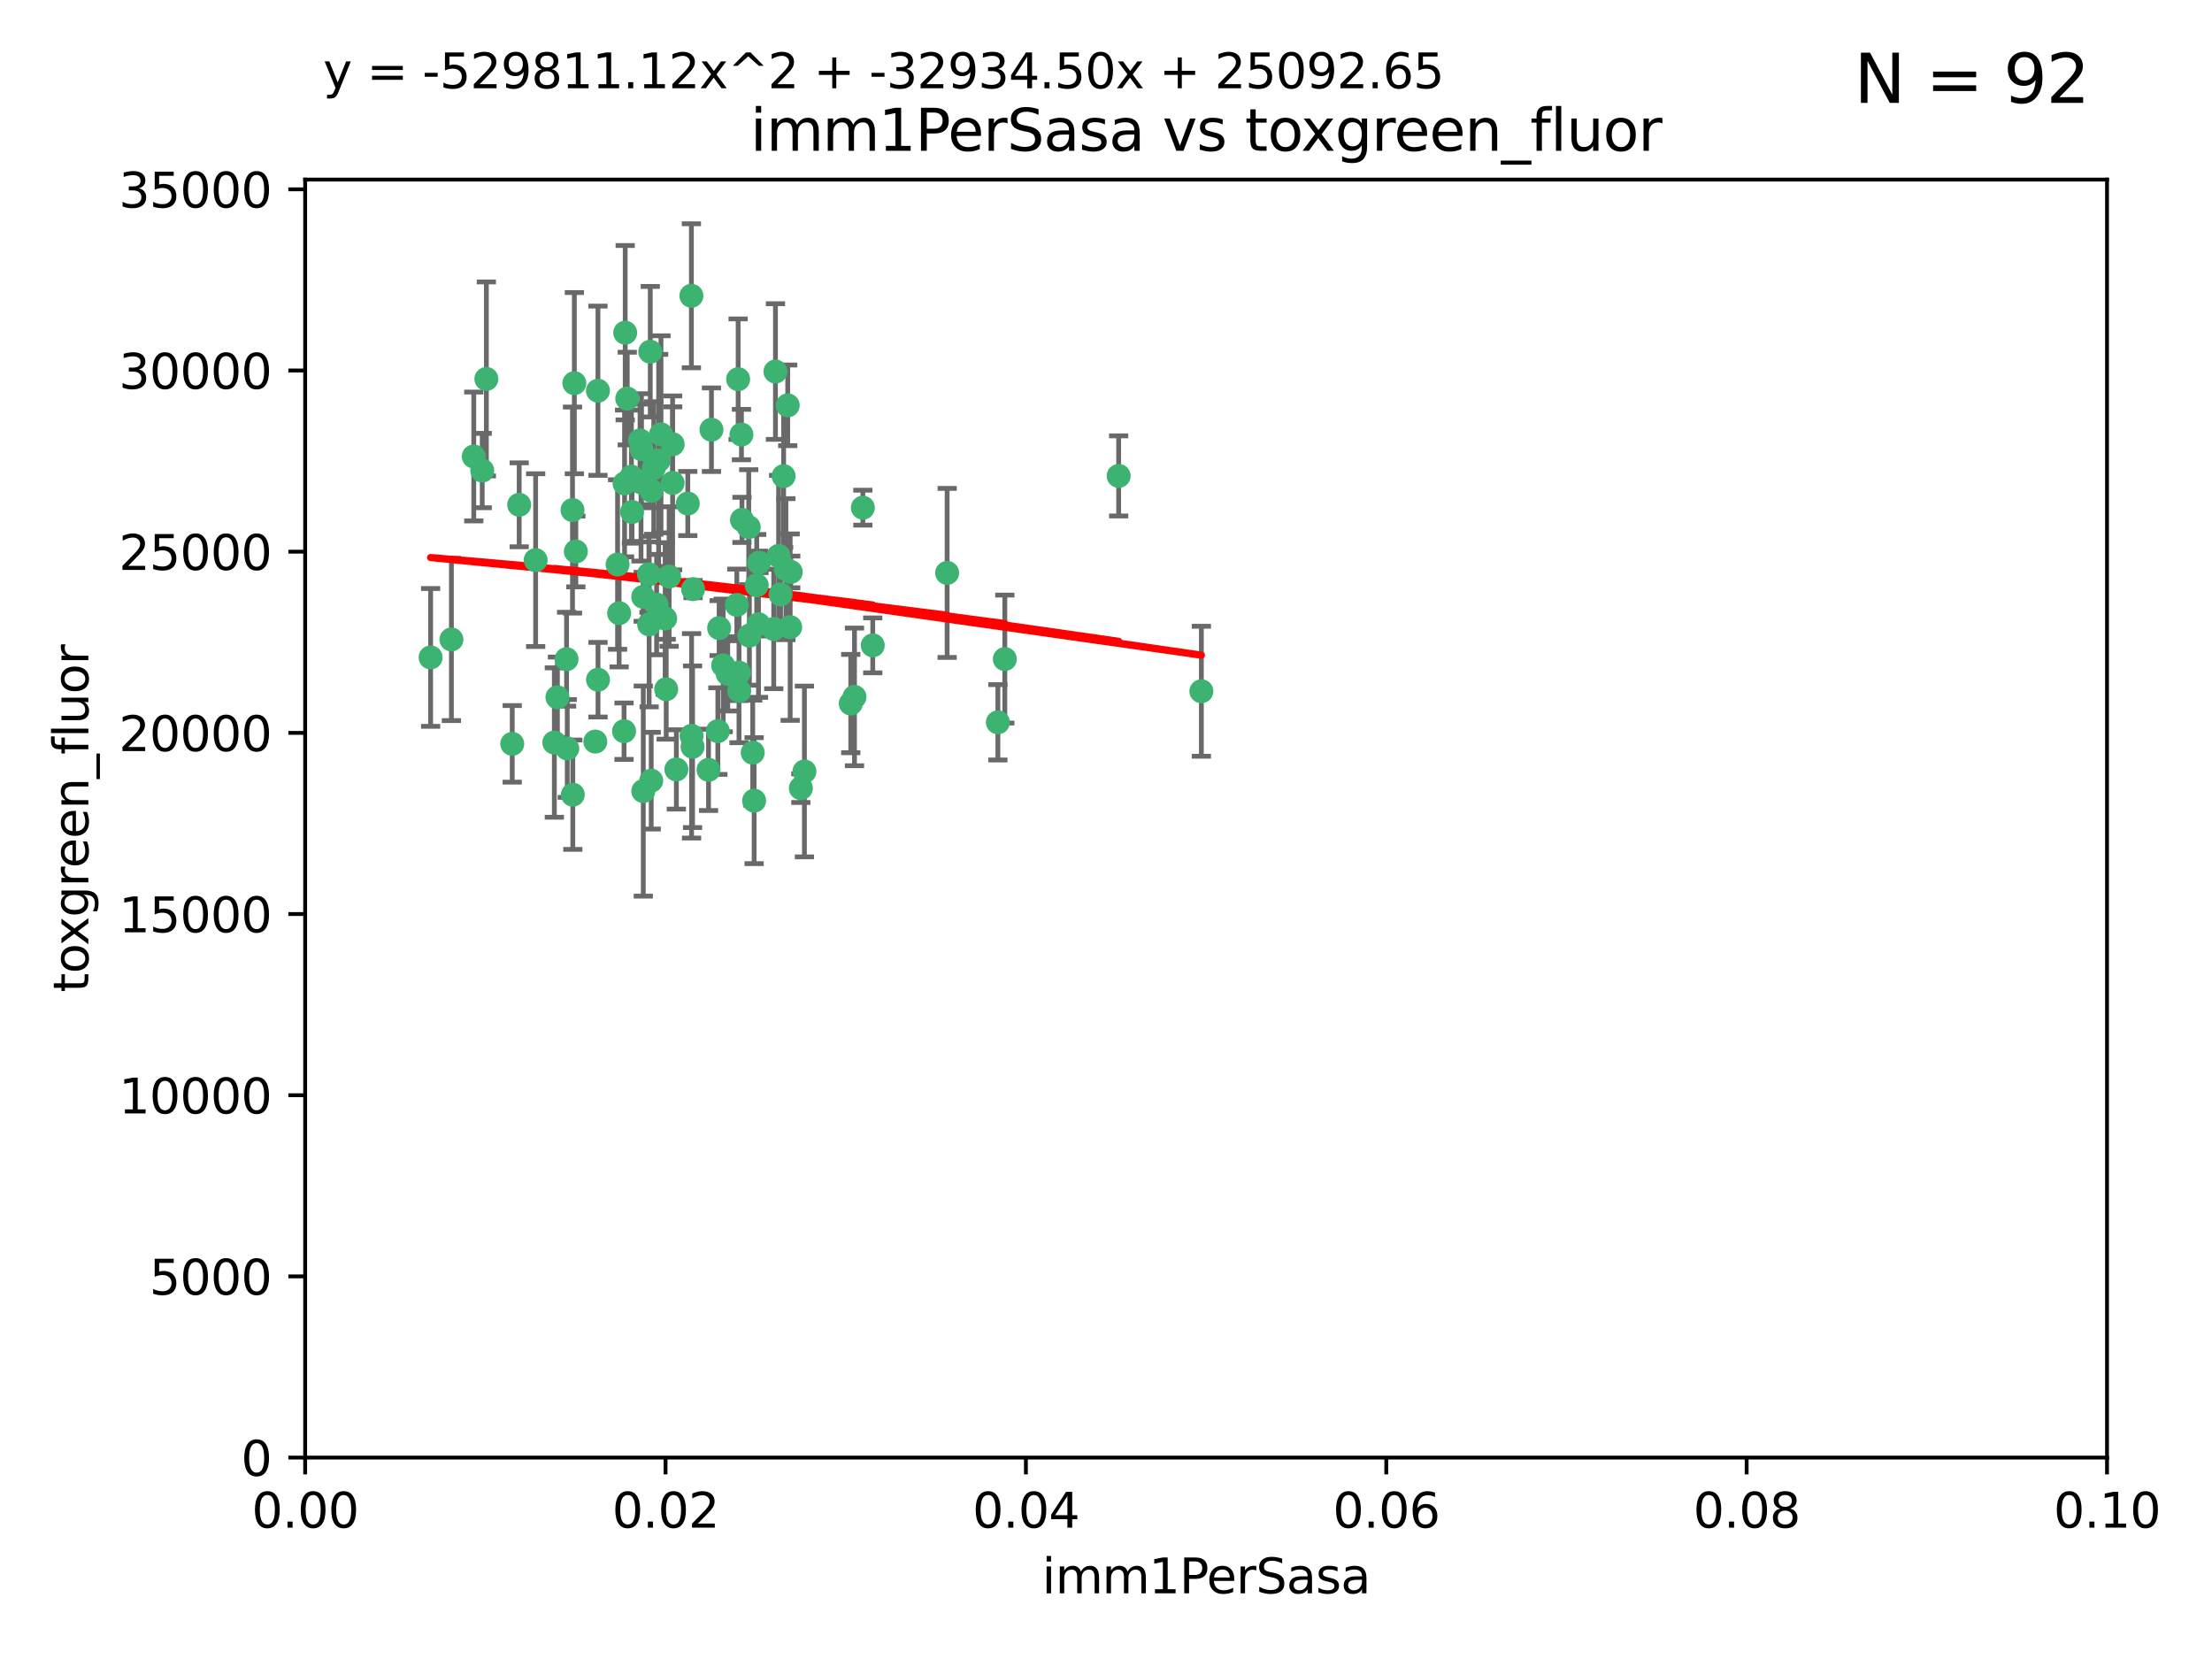 <?xml version="1.0" encoding="utf-8" standalone="no"?>
<!DOCTYPE svg PUBLIC "-//W3C//DTD SVG 1.1//EN"
  "http://www.w3.org/Graphics/SVG/1.1/DTD/svg11.dtd">
<svg xmlns:xlink="http://www.w3.org/1999/xlink" width="460.8pt" height="345.6pt" viewBox="0 0 460.8 345.6" xmlns="http://www.w3.org/2000/svg" version="1.1">
 <defs>
  <style type="text/css">*{stroke-linejoin: round; stroke-linecap: butt}</style>
 </defs>
 <g id="figure_1">
  <g id="patch_1">
   <path d="M 0 345.6 
L 460.8 345.6 
L 460.8 0 
L 0 0 
z
" style="fill: #ffffff"/>
  </g>
  <g id="axes_1">
   <g id="patch_2">
    <path d="M 63.571 303.64 
L 438.93 303.64 
L 438.93 37.411 
L 63.571 37.411 
z
" style="fill: #ffffff"/>
   </g>
   <g id="PathCollection_1">
    <defs>
     <path id="m0351bbdda4" d="M 0 1.118 
C 0.297 1.118 0.581 1 0.791 0.791 
C 1 0.581 1.118 0.297 1.118 0 
C 1.118 -0.297 1 -0.581 0.791 -0.791 
C 0.581 -1 0.297 -1.118 0 -1.118 
C -0.297 -1.118 -0.581 -1 -0.791 -0.791 
C -1 -0.581 -1.118 -0.297 -1.118 0 
C -1.118 0.297 -1 0.581 -0.791 0.791 
C -0.581 1 -0.297 1.118 0 1.118 
z
" style="stroke: #3cb371"/>
    </defs>
    <g clip-path="url(#pdee12bd134)">
     <use xlink:href="#m0351bbdda4" x="101.319" y="78.941" style="fill: #3cb371; stroke: #3cb371"/>
     <use xlink:href="#m0351bbdda4" x="108.155" y="105.159" style="fill: #3cb371; stroke: #3cb371"/>
     <use xlink:href="#m0351bbdda4" x="111.586" y="116.686" style="fill: #3cb371; stroke: #3cb371"/>
     <use xlink:href="#m0351bbdda4" x="100.458" y="98.026" style="fill: #3cb371; stroke: #3cb371"/>
     <use xlink:href="#m0351bbdda4" x="98.695" y="95.094" style="fill: #3cb371; stroke: #3cb371"/>
     <use xlink:href="#m0351bbdda4" x="89.706" y="136.954" style="fill: #3cb371; stroke: #3cb371"/>
     <use xlink:href="#m0351bbdda4" x="148.21" y="89.516" style="fill: #3cb371; stroke: #3cb371"/>
     <use xlink:href="#m0351bbdda4" x="137.211" y="95.918" style="fill: #3cb371; stroke: #3cb371"/>
     <use xlink:href="#m0351bbdda4" x="119.957" y="114.875" style="fill: #3cb371; stroke: #3cb371"/>
     <use xlink:href="#m0351bbdda4" x="130.666" y="83.03" style="fill: #3cb371; stroke: #3cb371"/>
     <use xlink:href="#m0351bbdda4" x="161.183" y="131.024" style="fill: #3cb371; stroke: #3cb371"/>
     <use xlink:href="#m0351bbdda4" x="130.11" y="100.71" style="fill: #3cb371; stroke: #3cb371"/>
     <use xlink:href="#m0351bbdda4" x="167.576" y="160.712" style="fill: #3cb371; stroke: #3cb371"/>
     <use xlink:href="#m0351bbdda4" x="149.54" y="152.304" style="fill: #3cb371; stroke: #3cb371"/>
     <use xlink:href="#m0351bbdda4" x="164.607" y="130.646" style="fill: #3cb371; stroke: #3cb371"/>
     <use xlink:href="#m0351bbdda4" x="140.118" y="100.601" style="fill: #3cb371; stroke: #3cb371"/>
     <use xlink:href="#m0351bbdda4" x="157.637" y="121.921" style="fill: #3cb371; stroke: #3cb371"/>
     <use xlink:href="#m0351bbdda4" x="162.201" y="115.814" style="fill: #3cb371; stroke: #3cb371"/>
     <use xlink:href="#m0351bbdda4" x="155.975" y="109.818" style="fill: #3cb371; stroke: #3cb371"/>
     <use xlink:href="#m0351bbdda4" x="135.464" y="73.266" style="fill: #3cb371; stroke: #3cb371"/>
     <use xlink:href="#m0351bbdda4" x="138.568" y="128.839" style="fill: #3cb371; stroke: #3cb371"/>
     <use xlink:href="#m0351bbdda4" x="164.725" y="119.146" style="fill: #3cb371; stroke: #3cb371"/>
     <use xlink:href="#m0351bbdda4" x="150.654" y="138.622" style="fill: #3cb371; stroke: #3cb371"/>
     <use xlink:href="#m0351bbdda4" x="124.564" y="81.394" style="fill: #3cb371; stroke: #3cb371"/>
     <use xlink:href="#m0351bbdda4" x="118.027" y="137.321" style="fill: #3cb371; stroke: #3cb371"/>
     <use xlink:href="#m0351bbdda4" x="133.537" y="100.483" style="fill: #3cb371; stroke: #3cb371"/>
     <use xlink:href="#m0351bbdda4" x="144.066" y="153.285" style="fill: #3cb371; stroke: #3cb371"/>
     <use xlink:href="#m0351bbdda4" x="133.331" y="91.754" style="fill: #3cb371; stroke: #3cb371"/>
     <use xlink:href="#m0351bbdda4" x="136.786" y="125.947" style="fill: #3cb371; stroke: #3cb371"/>
     <use xlink:href="#m0351bbdda4" x="135.226" y="130.067" style="fill: #3cb371; stroke: #3cb371"/>
     <use xlink:href="#m0351bbdda4" x="137.695" y="90.475" style="fill: #3cb371; stroke: #3cb371"/>
     <use xlink:href="#m0351bbdda4" x="124.016" y="154.483" style="fill: #3cb371; stroke: #3cb371"/>
     <use xlink:href="#m0351bbdda4" x="128.653" y="117.601" style="fill: #3cb371; stroke: #3cb371"/>
     <use xlink:href="#m0351bbdda4" x="177.231" y="146.564" style="fill: #3cb371; stroke: #3cb371"/>
     <use xlink:href="#m0351bbdda4" x="131.665" y="106.653" style="fill: #3cb371; stroke: #3cb371"/>
     <use xlink:href="#m0351bbdda4" x="135.696" y="102.24" style="fill: #3cb371; stroke: #3cb371"/>
     <use xlink:href="#m0351bbdda4" x="135.196" y="119.635" style="fill: #3cb371; stroke: #3cb371"/>
     <use xlink:href="#m0351bbdda4" x="119.649" y="79.819" style="fill: #3cb371; stroke: #3cb371"/>
     <use xlink:href="#m0351bbdda4" x="133.995" y="124.329" style="fill: #3cb371; stroke: #3cb371"/>
     <use xlink:href="#m0351bbdda4" x="144.38" y="122.72" style="fill: #3cb371; stroke: #3cb371"/>
     <use xlink:href="#m0351bbdda4" x="181.811" y="134.443" style="fill: #3cb371; stroke: #3cb371"/>
     <use xlink:href="#m0351bbdda4" x="106.707" y="154.954" style="fill: #3cb371; stroke: #3cb371"/>
     <use xlink:href="#m0351bbdda4" x="143.28" y="104.896" style="fill: #3cb371; stroke: #3cb371"/>
     <use xlink:href="#m0351bbdda4" x="131.536" y="99.298" style="fill: #3cb371; stroke: #3cb371"/>
     <use xlink:href="#m0351bbdda4" x="179.751" y="105.756" style="fill: #3cb371; stroke: #3cb371"/>
     <use xlink:href="#m0351bbdda4" x="136.196" y="97.498" style="fill: #3cb371; stroke: #3cb371"/>
     <use xlink:href="#m0351bbdda4" x="140.132" y="92.545" style="fill: #3cb371; stroke: #3cb371"/>
     <use xlink:href="#m0351bbdda4" x="119.328" y="165.548" style="fill: #3cb371; stroke: #3cb371"/>
     <use xlink:href="#m0351bbdda4" x="153.995" y="143.916" style="fill: #3cb371; stroke: #3cb371"/>
     <use xlink:href="#m0351bbdda4" x="139.392" y="120.108" style="fill: #3cb371; stroke: #3cb371"/>
     <use xlink:href="#m0351bbdda4" x="154.563" y="108.301" style="fill: #3cb371; stroke: #3cb371"/>
     <use xlink:href="#m0351bbdda4" x="158.007" y="130.038" style="fill: #3cb371; stroke: #3cb371"/>
     <use xlink:href="#m0351bbdda4" x="153.769" y="78.988" style="fill: #3cb371; stroke: #3cb371"/>
     <use xlink:href="#m0351bbdda4" x="149.81" y="130.84" style="fill: #3cb371; stroke: #3cb371"/>
     <use xlink:href="#m0351bbdda4" x="118.169" y="155.918" style="fill: #3cb371; stroke: #3cb371"/>
     <use xlink:href="#m0351bbdda4" x="151.594" y="140.37" style="fill: #3cb371; stroke: #3cb371"/>
     <use xlink:href="#m0351bbdda4" x="147.6" y="160.372" style="fill: #3cb371; stroke: #3cb371"/>
     <use xlink:href="#m0351bbdda4" x="178.006" y="145.178" style="fill: #3cb371; stroke: #3cb371"/>
     <use xlink:href="#m0351bbdda4" x="153.495" y="126.015" style="fill: #3cb371; stroke: #3cb371"/>
     <use xlink:href="#m0351bbdda4" x="161.542" y="77.397" style="fill: #3cb371; stroke: #3cb371"/>
     <use xlink:href="#m0351bbdda4" x="158.116" y="117.209" style="fill: #3cb371; stroke: #3cb371"/>
     <use xlink:href="#m0351bbdda4" x="133.632" y="93.572" style="fill: #3cb371; stroke: #3cb371"/>
     <use xlink:href="#m0351bbdda4" x="163.716" y="118.565" style="fill: #3cb371; stroke: #3cb371"/>
     <use xlink:href="#m0351bbdda4" x="129.998" y="152.32" style="fill: #3cb371; stroke: #3cb371"/>
     <use xlink:href="#m0351bbdda4" x="128.977" y="127.738" style="fill: #3cb371; stroke: #3cb371"/>
     <use xlink:href="#m0351bbdda4" x="130.241" y="69.309" style="fill: #3cb371; stroke: #3cb371"/>
     <use xlink:href="#m0351bbdda4" x="116.121" y="145.262" style="fill: #3cb371; stroke: #3cb371"/>
     <use xlink:href="#m0351bbdda4" x="207.877" y="150.469" style="fill: #3cb371; stroke: #3cb371"/>
     <use xlink:href="#m0351bbdda4" x="209.321" y="137.292" style="fill: #3cb371; stroke: #3cb371"/>
     <use xlink:href="#m0351bbdda4" x="153.946" y="140.122" style="fill: #3cb371; stroke: #3cb371"/>
     <use xlink:href="#m0351bbdda4" x="163.241" y="99.184" style="fill: #3cb371; stroke: #3cb371"/>
     <use xlink:href="#m0351bbdda4" x="144.029" y="61.614" style="fill: #3cb371; stroke: #3cb371"/>
     <use xlink:href="#m0351bbdda4" x="119.263" y="106.253" style="fill: #3cb371; stroke: #3cb371"/>
     <use xlink:href="#m0351bbdda4" x="164.097" y="84.44" style="fill: #3cb371; stroke: #3cb371"/>
     <use xlink:href="#m0351bbdda4" x="156.112" y="132.411" style="fill: #3cb371; stroke: #3cb371"/>
     <use xlink:href="#m0351bbdda4" x="157.1" y="166.79" style="fill: #3cb371; stroke: #3cb371"/>
     <use xlink:href="#m0351bbdda4" x="233.037" y="99.14" style="fill: #3cb371; stroke: #3cb371"/>
     <use xlink:href="#m0351bbdda4" x="166.831" y="164.19" style="fill: #3cb371; stroke: #3cb371"/>
     <use xlink:href="#m0351bbdda4" x="144.271" y="155.561" style="fill: #3cb371; stroke: #3cb371"/>
     <use xlink:href="#m0351bbdda4" x="250.266" y="143.999" style="fill: #3cb371; stroke: #3cb371"/>
     <use xlink:href="#m0351bbdda4" x="156.807" y="156.792" style="fill: #3cb371; stroke: #3cb371"/>
     <use xlink:href="#m0351bbdda4" x="94.037" y="133.213" style="fill: #3cb371; stroke: #3cb371"/>
     <use xlink:href="#m0351bbdda4" x="154.458" y="90.523" style="fill: #3cb371; stroke: #3cb371"/>
     <use xlink:href="#m0351bbdda4" x="140.899" y="160.289" style="fill: #3cb371; stroke: #3cb371"/>
     <use xlink:href="#m0351bbdda4" x="197.304" y="119.349" style="fill: #3cb371; stroke: #3cb371"/>
     <use xlink:href="#m0351bbdda4" x="124.578" y="141.593" style="fill: #3cb371; stroke: #3cb371"/>
     <use xlink:href="#m0351bbdda4" x="115.48" y="154.686" style="fill: #3cb371; stroke: #3cb371"/>
     <use xlink:href="#m0351bbdda4" x="134.01" y="164.794" style="fill: #3cb371; stroke: #3cb371"/>
     <use xlink:href="#m0351bbdda4" x="138.782" y="143.576" style="fill: #3cb371; stroke: #3cb371"/>
     <use xlink:href="#m0351bbdda4" x="135.66" y="162.629" style="fill: #3cb371; stroke: #3cb371"/>
     <use xlink:href="#m0351bbdda4" x="162.604" y="123.828" style="fill: #3cb371; stroke: #3cb371"/>
    </g>
   </g>
   <g id="matplotlib.axis_1">
    <g id="xtick_1">
     <g id="line2d_1">
      <defs>
       <path id="m2e1ff300a6" d="M 0 0 
L 0 3.5 
" style="stroke: #000000; stroke-width: 0.8"/>
      </defs>
      <g>
       <use xlink:href="#m2e1ff300a6" x="63.571" y="303.64" style="stroke: #000000; stroke-width: 0.8"/>
      </g>
     </g>
     <g id="text_1">
      <!-- 0.00 -->
      <g transform="translate(52.438 318.238)scale(0.1 -0.1)">
       <defs>
        <path id="DejaVuSans-30" d="M 2034 4250 
Q 1547 4250 1301 3770 
Q 1056 3291 1056 2328 
Q 1056 1369 1301 889 
Q 1547 409 2034 409 
Q 2525 409 2770 889 
Q 3016 1369 3016 2328 
Q 3016 3291 2770 3770 
Q 2525 4250 2034 4250 
z
M 2034 4750 
Q 2819 4750 3233 4129 
Q 3647 3509 3647 2328 
Q 3647 1150 3233 529 
Q 2819 -91 2034 -91 
Q 1250 -91 836 529 
Q 422 1150 422 2328 
Q 422 3509 836 4129 
Q 1250 4750 2034 4750 
z
" transform="scale(0.016)"/>
        <path id="DejaVuSans-2e" d="M 684 794 
L 1344 794 
L 1344 0 
L 684 0 
L 684 794 
z
" transform="scale(0.016)"/>
       </defs>
       <use xlink:href="#DejaVuSans-30"/>
       <use xlink:href="#DejaVuSans-2e" x="63.623"/>
       <use xlink:href="#DejaVuSans-30" x="95.41"/>
       <use xlink:href="#DejaVuSans-30" x="159.033"/>
      </g>
     </g>
    </g>
    <g id="xtick_2">
     <g id="line2d_2">
      <g>
       <use xlink:href="#m2e1ff300a6" x="138.643" y="303.64" style="stroke: #000000; stroke-width: 0.8"/>
      </g>
     </g>
     <g id="text_2">
      <!-- 0.02 -->
      <g transform="translate(127.51 318.238)scale(0.1 -0.1)">
       <defs>
        <path id="DejaVuSans-32" d="M 1228 531 
L 3431 531 
L 3431 0 
L 469 0 
L 469 531 
Q 828 903 1448 1529 
Q 2069 2156 2228 2338 
Q 2531 2678 2651 2914 
Q 2772 3150 2772 3378 
Q 2772 3750 2511 3984 
Q 2250 4219 1831 4219 
Q 1534 4219 1204 4116 
Q 875 4013 500 3803 
L 500 4441 
Q 881 4594 1212 4672 
Q 1544 4750 1819 4750 
Q 2544 4750 2975 4387 
Q 3406 4025 3406 3419 
Q 3406 3131 3298 2873 
Q 3191 2616 2906 2266 
Q 2828 2175 2409 1742 
Q 1991 1309 1228 531 
z
" transform="scale(0.016)"/>
       </defs>
       <use xlink:href="#DejaVuSans-30"/>
       <use xlink:href="#DejaVuSans-2e" x="63.623"/>
       <use xlink:href="#DejaVuSans-30" x="95.41"/>
       <use xlink:href="#DejaVuSans-32" x="159.033"/>
      </g>
     </g>
    </g>
    <g id="xtick_3">
     <g id="line2d_3">
      <g>
       <use xlink:href="#m2e1ff300a6" x="213.715" y="303.64" style="stroke: #000000; stroke-width: 0.8"/>
      </g>
     </g>
     <g id="text_3">
      <!-- 0.04 -->
      <g transform="translate(202.582 318.238)scale(0.1 -0.1)">
       <defs>
        <path id="DejaVuSans-34" d="M 2419 4116 
L 825 1625 
L 2419 1625 
L 2419 4116 
z
M 2253 4666 
L 3047 4666 
L 3047 1625 
L 3713 1625 
L 3713 1100 
L 3047 1100 
L 3047 0 
L 2419 0 
L 2419 1100 
L 313 1100 
L 313 1709 
L 2253 4666 
z
" transform="scale(0.016)"/>
       </defs>
       <use xlink:href="#DejaVuSans-30"/>
       <use xlink:href="#DejaVuSans-2e" x="63.623"/>
       <use xlink:href="#DejaVuSans-30" x="95.41"/>
       <use xlink:href="#DejaVuSans-34" x="159.033"/>
      </g>
     </g>
    </g>
    <g id="xtick_4">
     <g id="line2d_4">
      <g>
       <use xlink:href="#m2e1ff300a6" x="288.786" y="303.64" style="stroke: #000000; stroke-width: 0.8"/>
      </g>
     </g>
     <g id="text_4">
      <!-- 0.06 -->
      <g transform="translate(277.654 318.238)scale(0.1 -0.1)">
       <defs>
        <path id="DejaVuSans-36" d="M 2113 2584 
Q 1688 2584 1439 2293 
Q 1191 2003 1191 1497 
Q 1191 994 1439 701 
Q 1688 409 2113 409 
Q 2538 409 2786 701 
Q 3034 994 3034 1497 
Q 3034 2003 2786 2293 
Q 2538 2584 2113 2584 
z
M 3366 4563 
L 3366 3988 
Q 3128 4100 2886 4159 
Q 2644 4219 2406 4219 
Q 1781 4219 1451 3797 
Q 1122 3375 1075 2522 
Q 1259 2794 1537 2939 
Q 1816 3084 2150 3084 
Q 2853 3084 3261 2657 
Q 3669 2231 3669 1497 
Q 3669 778 3244 343 
Q 2819 -91 2113 -91 
Q 1303 -91 875 529 
Q 447 1150 447 2328 
Q 447 3434 972 4092 
Q 1497 4750 2381 4750 
Q 2619 4750 2861 4703 
Q 3103 4656 3366 4563 
z
" transform="scale(0.016)"/>
       </defs>
       <use xlink:href="#DejaVuSans-30"/>
       <use xlink:href="#DejaVuSans-2e" x="63.623"/>
       <use xlink:href="#DejaVuSans-30" x="95.41"/>
       <use xlink:href="#DejaVuSans-36" x="159.033"/>
      </g>
     </g>
    </g>
    <g id="xtick_5">
     <g id="line2d_5">
      <g>
       <use xlink:href="#m2e1ff300a6" x="363.858" y="303.64" style="stroke: #000000; stroke-width: 0.8"/>
      </g>
     </g>
     <g id="text_5">
      <!-- 0.08 -->
      <g transform="translate(352.725 318.238)scale(0.1 -0.1)">
       <defs>
        <path id="DejaVuSans-38" d="M 2034 2216 
Q 1584 2216 1326 1975 
Q 1069 1734 1069 1313 
Q 1069 891 1326 650 
Q 1584 409 2034 409 
Q 2484 409 2743 651 
Q 3003 894 3003 1313 
Q 3003 1734 2745 1975 
Q 2488 2216 2034 2216 
z
M 1403 2484 
Q 997 2584 770 2862 
Q 544 3141 544 3541 
Q 544 4100 942 4425 
Q 1341 4750 2034 4750 
Q 2731 4750 3128 4425 
Q 3525 4100 3525 3541 
Q 3525 3141 3298 2862 
Q 3072 2584 2669 2484 
Q 3125 2378 3379 2068 
Q 3634 1759 3634 1313 
Q 3634 634 3220 271 
Q 2806 -91 2034 -91 
Q 1263 -91 848 271 
Q 434 634 434 1313 
Q 434 1759 690 2068 
Q 947 2378 1403 2484 
z
M 1172 3481 
Q 1172 3119 1398 2916 
Q 1625 2713 2034 2713 
Q 2441 2713 2670 2916 
Q 2900 3119 2900 3481 
Q 2900 3844 2670 4047 
Q 2441 4250 2034 4250 
Q 1625 4250 1398 4047 
Q 1172 3844 1172 3481 
z
" transform="scale(0.016)"/>
       </defs>
       <use xlink:href="#DejaVuSans-30"/>
       <use xlink:href="#DejaVuSans-2e" x="63.623"/>
       <use xlink:href="#DejaVuSans-30" x="95.41"/>
       <use xlink:href="#DejaVuSans-38" x="159.033"/>
      </g>
     </g>
    </g>
    <g id="xtick_6">
     <g id="line2d_6">
      <g>
       <use xlink:href="#m2e1ff300a6" x="438.93" y="303.64" style="stroke: #000000; stroke-width: 0.8"/>
      </g>
     </g>
     <g id="text_6">
      <!-- 0.10 -->
      <g transform="translate(427.797 318.238)scale(0.1 -0.1)">
       <defs>
        <path id="DejaVuSans-31" d="M 794 531 
L 1825 531 
L 1825 4091 
L 703 3866 
L 703 4441 
L 1819 4666 
L 2450 4666 
L 2450 531 
L 3481 531 
L 3481 0 
L 794 0 
L 794 531 
z
" transform="scale(0.016)"/>
       </defs>
       <use xlink:href="#DejaVuSans-30"/>
       <use xlink:href="#DejaVuSans-2e" x="63.623"/>
       <use xlink:href="#DejaVuSans-31" x="95.41"/>
       <use xlink:href="#DejaVuSans-30" x="159.033"/>
      </g>
     </g>
    </g>
    <g id="text_7">
     <!-- imm1PerSasa -->
     <g transform="translate(217.067 331.917)scale(0.1 -0.1)">
      <defs>
       <path id="DejaVuSans-69" d="M 603 3500 
L 1178 3500 
L 1178 0 
L 603 0 
L 603 3500 
z
M 603 4863 
L 1178 4863 
L 1178 4134 
L 603 4134 
L 603 4863 
z
" transform="scale(0.016)"/>
       <path id="DejaVuSans-6d" d="M 3328 2828 
Q 3544 3216 3844 3400 
Q 4144 3584 4550 3584 
Q 5097 3584 5394 3201 
Q 5691 2819 5691 2113 
L 5691 0 
L 5113 0 
L 5113 2094 
Q 5113 2597 4934 2840 
Q 4756 3084 4391 3084 
Q 3944 3084 3684 2787 
Q 3425 2491 3425 1978 
L 3425 0 
L 2847 0 
L 2847 2094 
Q 2847 2600 2669 2842 
Q 2491 3084 2119 3084 
Q 1678 3084 1418 2786 
Q 1159 2488 1159 1978 
L 1159 0 
L 581 0 
L 581 3500 
L 1159 3500 
L 1159 2956 
Q 1356 3278 1631 3431 
Q 1906 3584 2284 3584 
Q 2666 3584 2933 3390 
Q 3200 3197 3328 2828 
z
" transform="scale(0.016)"/>
       <path id="DejaVuSans-50" d="M 1259 4147 
L 1259 2394 
L 2053 2394 
Q 2494 2394 2734 2622 
Q 2975 2850 2975 3272 
Q 2975 3691 2734 3919 
Q 2494 4147 2053 4147 
L 1259 4147 
z
M 628 4666 
L 2053 4666 
Q 2838 4666 3239 4311 
Q 3641 3956 3641 3272 
Q 3641 2581 3239 2228 
Q 2838 1875 2053 1875 
L 1259 1875 
L 1259 0 
L 628 0 
L 628 4666 
z
" transform="scale(0.016)"/>
       <path id="DejaVuSans-65" d="M 3597 1894 
L 3597 1613 
L 953 1613 
Q 991 1019 1311 708 
Q 1631 397 2203 397 
Q 2534 397 2845 478 
Q 3156 559 3463 722 
L 3463 178 
Q 3153 47 2828 -22 
Q 2503 -91 2169 -91 
Q 1331 -91 842 396 
Q 353 884 353 1716 
Q 353 2575 817 3079 
Q 1281 3584 2069 3584 
Q 2775 3584 3186 3129 
Q 3597 2675 3597 1894 
z
M 3022 2063 
Q 3016 2534 2758 2815 
Q 2500 3097 2075 3097 
Q 1594 3097 1305 2825 
Q 1016 2553 972 2059 
L 3022 2063 
z
" transform="scale(0.016)"/>
       <path id="DejaVuSans-72" d="M 2631 2963 
Q 2534 3019 2420 3045 
Q 2306 3072 2169 3072 
Q 1681 3072 1420 2755 
Q 1159 2438 1159 1844 
L 1159 0 
L 581 0 
L 581 3500 
L 1159 3500 
L 1159 2956 
Q 1341 3275 1631 3429 
Q 1922 3584 2338 3584 
Q 2397 3584 2469 3576 
Q 2541 3569 2628 3553 
L 2631 2963 
z
" transform="scale(0.016)"/>
       <path id="DejaVuSans-53" d="M 3425 4513 
L 3425 3897 
Q 3066 4069 2747 4153 
Q 2428 4238 2131 4238 
Q 1616 4238 1336 4038 
Q 1056 3838 1056 3469 
Q 1056 3159 1242 3001 
Q 1428 2844 1947 2747 
L 2328 2669 
Q 3034 2534 3370 2195 
Q 3706 1856 3706 1288 
Q 3706 609 3251 259 
Q 2797 -91 1919 -91 
Q 1588 -91 1214 -16 
Q 841 59 441 206 
L 441 856 
Q 825 641 1194 531 
Q 1563 422 1919 422 
Q 2459 422 2753 634 
Q 3047 847 3047 1241 
Q 3047 1584 2836 1778 
Q 2625 1972 2144 2069 
L 1759 2144 
Q 1053 2284 737 2584 
Q 422 2884 422 3419 
Q 422 4038 858 4394 
Q 1294 4750 2059 4750 
Q 2388 4750 2728 4690 
Q 3069 4631 3425 4513 
z
" transform="scale(0.016)"/>
       <path id="DejaVuSans-61" d="M 2194 1759 
Q 1497 1759 1228 1600 
Q 959 1441 959 1056 
Q 959 750 1161 570 
Q 1363 391 1709 391 
Q 2188 391 2477 730 
Q 2766 1069 2766 1631 
L 2766 1759 
L 2194 1759 
z
M 3341 1997 
L 3341 0 
L 2766 0 
L 2766 531 
Q 2569 213 2275 61 
Q 1981 -91 1556 -91 
Q 1019 -91 701 211 
Q 384 513 384 1019 
Q 384 1609 779 1909 
Q 1175 2209 1959 2209 
L 2766 2209 
L 2766 2266 
Q 2766 2663 2505 2880 
Q 2244 3097 1772 3097 
Q 1472 3097 1187 3025 
Q 903 2953 641 2809 
L 641 3341 
Q 956 3463 1253 3523 
Q 1550 3584 1831 3584 
Q 2591 3584 2966 3190 
Q 3341 2797 3341 1997 
z
" transform="scale(0.016)"/>
       <path id="DejaVuSans-73" d="M 2834 3397 
L 2834 2853 
Q 2591 2978 2328 3040 
Q 2066 3103 1784 3103 
Q 1356 3103 1142 2972 
Q 928 2841 928 2578 
Q 928 2378 1081 2264 
Q 1234 2150 1697 2047 
L 1894 2003 
Q 2506 1872 2764 1633 
Q 3022 1394 3022 966 
Q 3022 478 2636 193 
Q 2250 -91 1575 -91 
Q 1294 -91 989 -36 
Q 684 19 347 128 
L 347 722 
Q 666 556 975 473 
Q 1284 391 1588 391 
Q 1994 391 2212 530 
Q 2431 669 2431 922 
Q 2431 1156 2273 1281 
Q 2116 1406 1581 1522 
L 1381 1569 
Q 847 1681 609 1914 
Q 372 2147 372 2553 
Q 372 3047 722 3315 
Q 1072 3584 1716 3584 
Q 2034 3584 2315 3537 
Q 2597 3491 2834 3397 
z
" transform="scale(0.016)"/>
      </defs>
      <use xlink:href="#DejaVuSans-69"/>
      <use xlink:href="#DejaVuSans-6d" x="27.783"/>
      <use xlink:href="#DejaVuSans-6d" x="125.195"/>
      <use xlink:href="#DejaVuSans-31" x="222.607"/>
      <use xlink:href="#DejaVuSans-50" x="286.23"/>
      <use xlink:href="#DejaVuSans-65" x="342.908"/>
      <use xlink:href="#DejaVuSans-72" x="404.432"/>
      <use xlink:href="#DejaVuSans-53" x="445.545"/>
      <use xlink:href="#DejaVuSans-61" x="509.021"/>
      <use xlink:href="#DejaVuSans-73" x="570.301"/>
      <use xlink:href="#DejaVuSans-61" x="622.4"/>
     </g>
    </g>
   </g>
   <g id="matplotlib.axis_2">
    <g id="ytick_1">
     <g id="line2d_7">
      <defs>
       <path id="ma3b36d0063" d="M 0 0 
L -3.5 0 
" style="stroke: #000000; stroke-width: 0.8"/>
      </defs>
      <g>
       <use xlink:href="#ma3b36d0063" x="63.571" y="303.64" style="stroke: #000000; stroke-width: 0.8"/>
      </g>
     </g>
     <g id="text_8">
      <!-- 0 -->
      <g transform="translate(50.209 307.439)scale(0.1 -0.1)">
       <use xlink:href="#DejaVuSans-30"/>
      </g>
     </g>
    </g>
    <g id="ytick_2">
     <g id="line2d_8">
      <g>
       <use xlink:href="#ma3b36d0063" x="63.571" y="265.897" style="stroke: #000000; stroke-width: 0.8"/>
      </g>
     </g>
     <g id="text_9">
      <!-- 5000 -->
      <g transform="translate(31.121 269.696)scale(0.1 -0.1)">
       <defs>
        <path id="DejaVuSans-35" d="M 691 4666 
L 3169 4666 
L 3169 4134 
L 1269 4134 
L 1269 2991 
Q 1406 3038 1543 3061 
Q 1681 3084 1819 3084 
Q 2600 3084 3056 2656 
Q 3513 2228 3513 1497 
Q 3513 744 3044 326 
Q 2575 -91 1722 -91 
Q 1428 -91 1123 -41 
Q 819 9 494 109 
L 494 744 
Q 775 591 1075 516 
Q 1375 441 1709 441 
Q 2250 441 2565 725 
Q 2881 1009 2881 1497 
Q 2881 1984 2565 2268 
Q 2250 2553 1709 2553 
Q 1456 2553 1204 2497 
Q 953 2441 691 2322 
L 691 4666 
z
" transform="scale(0.016)"/>
       </defs>
       <use xlink:href="#DejaVuSans-35"/>
       <use xlink:href="#DejaVuSans-30" x="63.623"/>
       <use xlink:href="#DejaVuSans-30" x="127.246"/>
       <use xlink:href="#DejaVuSans-30" x="190.869"/>
      </g>
     </g>
    </g>
    <g id="ytick_3">
     <g id="line2d_9">
      <g>
       <use xlink:href="#ma3b36d0063" x="63.571" y="228.154" style="stroke: #000000; stroke-width: 0.8"/>
      </g>
     </g>
     <g id="text_10">
      <!-- 10000 -->
      <g transform="translate(24.759 231.953)scale(0.1 -0.1)">
       <use xlink:href="#DejaVuSans-31"/>
       <use xlink:href="#DejaVuSans-30" x="63.623"/>
       <use xlink:href="#DejaVuSans-30" x="127.246"/>
       <use xlink:href="#DejaVuSans-30" x="190.869"/>
       <use xlink:href="#DejaVuSans-30" x="254.492"/>
      </g>
     </g>
    </g>
    <g id="ytick_4">
     <g id="line2d_10">
      <g>
       <use xlink:href="#ma3b36d0063" x="63.571" y="190.411" style="stroke: #000000; stroke-width: 0.8"/>
      </g>
     </g>
     <g id="text_11">
      <!-- 15000 -->
      <g transform="translate(24.759 194.21)scale(0.1 -0.1)">
       <use xlink:href="#DejaVuSans-31"/>
       <use xlink:href="#DejaVuSans-35" x="63.623"/>
       <use xlink:href="#DejaVuSans-30" x="127.246"/>
       <use xlink:href="#DejaVuSans-30" x="190.869"/>
       <use xlink:href="#DejaVuSans-30" x="254.492"/>
      </g>
     </g>
    </g>
    <g id="ytick_5">
     <g id="line2d_11">
      <g>
       <use xlink:href="#ma3b36d0063" x="63.571" y="152.668" style="stroke: #000000; stroke-width: 0.8"/>
      </g>
     </g>
     <g id="text_12">
      <!-- 20000 -->
      <g transform="translate(24.759 156.467)scale(0.1 -0.1)">
       <use xlink:href="#DejaVuSans-32"/>
       <use xlink:href="#DejaVuSans-30" x="63.623"/>
       <use xlink:href="#DejaVuSans-30" x="127.246"/>
       <use xlink:href="#DejaVuSans-30" x="190.869"/>
       <use xlink:href="#DejaVuSans-30" x="254.492"/>
      </g>
     </g>
    </g>
    <g id="ytick_6">
     <g id="line2d_12">
      <g>
       <use xlink:href="#ma3b36d0063" x="63.571" y="114.925" style="stroke: #000000; stroke-width: 0.8"/>
      </g>
     </g>
     <g id="text_13">
      <!-- 25000 -->
      <g transform="translate(24.759 118.724)scale(0.1 -0.1)">
       <use xlink:href="#DejaVuSans-32"/>
       <use xlink:href="#DejaVuSans-35" x="63.623"/>
       <use xlink:href="#DejaVuSans-30" x="127.246"/>
       <use xlink:href="#DejaVuSans-30" x="190.869"/>
       <use xlink:href="#DejaVuSans-30" x="254.492"/>
      </g>
     </g>
    </g>
    <g id="ytick_7">
     <g id="line2d_13">
      <g>
       <use xlink:href="#ma3b36d0063" x="63.571" y="77.181" style="stroke: #000000; stroke-width: 0.8"/>
      </g>
     </g>
     <g id="text_14">
      <!-- 30000 -->
      <g transform="translate(24.759 80.981)scale(0.1 -0.1)">
       <defs>
        <path id="DejaVuSans-33" d="M 2597 2516 
Q 3050 2419 3304 2112 
Q 3559 1806 3559 1356 
Q 3559 666 3084 287 
Q 2609 -91 1734 -91 
Q 1441 -91 1130 -33 
Q 819 25 488 141 
L 488 750 
Q 750 597 1062 519 
Q 1375 441 1716 441 
Q 2309 441 2620 675 
Q 2931 909 2931 1356 
Q 2931 1769 2642 2001 
Q 2353 2234 1838 2234 
L 1294 2234 
L 1294 2753 
L 1863 2753 
Q 2328 2753 2575 2939 
Q 2822 3125 2822 3475 
Q 2822 3834 2567 4026 
Q 2313 4219 1838 4219 
Q 1578 4219 1281 4162 
Q 984 4106 628 3988 
L 628 4550 
Q 988 4650 1302 4700 
Q 1616 4750 1894 4750 
Q 2613 4750 3031 4423 
Q 3450 4097 3450 3541 
Q 3450 3153 3228 2886 
Q 3006 2619 2597 2516 
z
" transform="scale(0.016)"/>
       </defs>
       <use xlink:href="#DejaVuSans-33"/>
       <use xlink:href="#DejaVuSans-30" x="63.623"/>
       <use xlink:href="#DejaVuSans-30" x="127.246"/>
       <use xlink:href="#DejaVuSans-30" x="190.869"/>
       <use xlink:href="#DejaVuSans-30" x="254.492"/>
      </g>
     </g>
    </g>
    <g id="ytick_8">
     <g id="line2d_14">
      <g>
       <use xlink:href="#ma3b36d0063" x="63.571" y="39.438" style="stroke: #000000; stroke-width: 0.8"/>
      </g>
     </g>
     <g id="text_15">
      <!-- 35000 -->
      <g transform="translate(24.759 43.238)scale(0.1 -0.1)">
       <use xlink:href="#DejaVuSans-33"/>
       <use xlink:href="#DejaVuSans-35" x="63.623"/>
       <use xlink:href="#DejaVuSans-30" x="127.246"/>
       <use xlink:href="#DejaVuSans-30" x="190.869"/>
       <use xlink:href="#DejaVuSans-30" x="254.492"/>
      </g>
     </g>
    </g>
    <g id="text_16">
     <!-- toxgreen_fluor -->
     <g transform="translate(18.401 206.72)rotate(-90)scale(0.1 -0.1)">
      <defs>
       <path id="DejaVuSans-74" d="M 1172 4494 
L 1172 3500 
L 2356 3500 
L 2356 3053 
L 1172 3053 
L 1172 1153 
Q 1172 725 1289 603 
Q 1406 481 1766 481 
L 2356 481 
L 2356 0 
L 1766 0 
Q 1100 0 847 248 
Q 594 497 594 1153 
L 594 3053 
L 172 3053 
L 172 3500 
L 594 3500 
L 594 4494 
L 1172 4494 
z
" transform="scale(0.016)"/>
       <path id="DejaVuSans-6f" d="M 1959 3097 
Q 1497 3097 1228 2736 
Q 959 2375 959 1747 
Q 959 1119 1226 758 
Q 1494 397 1959 397 
Q 2419 397 2687 759 
Q 2956 1122 2956 1747 
Q 2956 2369 2687 2733 
Q 2419 3097 1959 3097 
z
M 1959 3584 
Q 2709 3584 3137 3096 
Q 3566 2609 3566 1747 
Q 3566 888 3137 398 
Q 2709 -91 1959 -91 
Q 1206 -91 779 398 
Q 353 888 353 1747 
Q 353 2609 779 3096 
Q 1206 3584 1959 3584 
z
" transform="scale(0.016)"/>
       <path id="DejaVuSans-78" d="M 3513 3500 
L 2247 1797 
L 3578 0 
L 2900 0 
L 1881 1375 
L 863 0 
L 184 0 
L 1544 1831 
L 300 3500 
L 978 3500 
L 1906 2253 
L 2834 3500 
L 3513 3500 
z
" transform="scale(0.016)"/>
       <path id="DejaVuSans-67" d="M 2906 1791 
Q 2906 2416 2648 2759 
Q 2391 3103 1925 3103 
Q 1463 3103 1205 2759 
Q 947 2416 947 1791 
Q 947 1169 1205 825 
Q 1463 481 1925 481 
Q 2391 481 2648 825 
Q 2906 1169 2906 1791 
z
M 3481 434 
Q 3481 -459 3084 -895 
Q 2688 -1331 1869 -1331 
Q 1566 -1331 1297 -1286 
Q 1028 -1241 775 -1147 
L 775 -588 
Q 1028 -725 1275 -790 
Q 1522 -856 1778 -856 
Q 2344 -856 2625 -561 
Q 2906 -266 2906 331 
L 2906 616 
Q 2728 306 2450 153 
Q 2172 0 1784 0 
Q 1141 0 747 490 
Q 353 981 353 1791 
Q 353 2603 747 3093 
Q 1141 3584 1784 3584 
Q 2172 3584 2450 3431 
Q 2728 3278 2906 2969 
L 2906 3500 
L 3481 3500 
L 3481 434 
z
" transform="scale(0.016)"/>
       <path id="DejaVuSans-6e" d="M 3513 2113 
L 3513 0 
L 2938 0 
L 2938 2094 
Q 2938 2591 2744 2837 
Q 2550 3084 2163 3084 
Q 1697 3084 1428 2787 
Q 1159 2491 1159 1978 
L 1159 0 
L 581 0 
L 581 3500 
L 1159 3500 
L 1159 2956 
Q 1366 3272 1645 3428 
Q 1925 3584 2291 3584 
Q 2894 3584 3203 3211 
Q 3513 2838 3513 2113 
z
" transform="scale(0.016)"/>
       <path id="DejaVuSans-5f" d="M 3263 -1063 
L 3263 -1509 
L -63 -1509 
L -63 -1063 
L 3263 -1063 
z
" transform="scale(0.016)"/>
       <path id="DejaVuSans-66" d="M 2375 4863 
L 2375 4384 
L 1825 4384 
Q 1516 4384 1395 4259 
Q 1275 4134 1275 3809 
L 1275 3500 
L 2222 3500 
L 2222 3053 
L 1275 3053 
L 1275 0 
L 697 0 
L 697 3053 
L 147 3053 
L 147 3500 
L 697 3500 
L 697 3744 
Q 697 4328 969 4595 
Q 1241 4863 1831 4863 
L 2375 4863 
z
" transform="scale(0.016)"/>
       <path id="DejaVuSans-6c" d="M 603 4863 
L 1178 4863 
L 1178 0 
L 603 0 
L 603 4863 
z
" transform="scale(0.016)"/>
       <path id="DejaVuSans-75" d="M 544 1381 
L 544 3500 
L 1119 3500 
L 1119 1403 
Q 1119 906 1312 657 
Q 1506 409 1894 409 
Q 2359 409 2629 706 
Q 2900 1003 2900 1516 
L 2900 3500 
L 3475 3500 
L 3475 0 
L 2900 0 
L 2900 538 
Q 2691 219 2414 64 
Q 2138 -91 1772 -91 
Q 1169 -91 856 284 
Q 544 659 544 1381 
z
M 1991 3584 
L 1991 3584 
z
" transform="scale(0.016)"/>
      </defs>
      <use xlink:href="#DejaVuSans-74"/>
      <use xlink:href="#DejaVuSans-6f" x="39.209"/>
      <use xlink:href="#DejaVuSans-78" x="97.266"/>
      <use xlink:href="#DejaVuSans-67" x="156.445"/>
      <use xlink:href="#DejaVuSans-72" x="219.922"/>
      <use xlink:href="#DejaVuSans-65" x="258.785"/>
      <use xlink:href="#DejaVuSans-65" x="320.309"/>
      <use xlink:href="#DejaVuSans-6e" x="381.832"/>
      <use xlink:href="#DejaVuSans-5f" x="445.211"/>
      <use xlink:href="#DejaVuSans-66" x="495.211"/>
      <use xlink:href="#DejaVuSans-6c" x="530.416"/>
      <use xlink:href="#DejaVuSans-75" x="558.199"/>
      <use xlink:href="#DejaVuSans-6f" x="621.578"/>
      <use xlink:href="#DejaVuSans-72" x="682.76"/>
     </g>
    </g>
   </g>
   <g id="LineCollection_1">
    <path d="M 101.319 99.149 
L 101.319 58.733 
" clip-path="url(#pdee12bd134)" style="fill: none; stroke: #696969"/>
    <path d="M 108.155 113.901 
L 108.155 96.418 
" clip-path="url(#pdee12bd134)" style="fill: none; stroke: #696969"/>
    <path d="M 111.586 134.682 
L 111.586 98.689 
" clip-path="url(#pdee12bd134)" style="fill: none; stroke: #696969"/>
    <path d="M 100.458 105.772 
L 100.458 90.281 
" clip-path="url(#pdee12bd134)" style="fill: none; stroke: #696969"/>
    <path d="M 98.695 108.514 
L 98.695 81.675 
" clip-path="url(#pdee12bd134)" style="fill: none; stroke: #696969"/>
    <path d="M 89.706 151.309 
L 89.706 122.599 
" clip-path="url(#pdee12bd134)" style="fill: none; stroke: #696969"/>
    <path d="M 148.21 98.217 
L 148.21 80.815 
" clip-path="url(#pdee12bd134)" style="fill: none; stroke: #696969"/>
    <path d="M 137.211 118.013 
L 137.211 73.824 
" clip-path="url(#pdee12bd134)" style="fill: none; stroke: #696969"/>
    <path d="M 119.957 122.252 
L 119.957 107.498 
" clip-path="url(#pdee12bd134)" style="fill: none; stroke: #696969"/>
    <path d="M 130.666 92.683 
L 130.666 73.377 
" clip-path="url(#pdee12bd134)" style="fill: none; stroke: #696969"/>
    <path d="M 161.183 143.471 
L 161.183 118.578 
" clip-path="url(#pdee12bd134)" style="fill: none; stroke: #696969"/>
    <path d="M 130.11 115.998 
L 130.11 85.423 
" clip-path="url(#pdee12bd134)" style="fill: none; stroke: #696969"/>
    <path d="M 167.576 178.5 
L 167.576 142.925 
" clip-path="url(#pdee12bd134)" style="fill: none; stroke: #696969"/>
    <path d="M 149.54 161.323 
L 149.54 143.286 
" clip-path="url(#pdee12bd134)" style="fill: none; stroke: #696969"/>
    <path d="M 164.607 150.061 
L 164.607 111.23 
" clip-path="url(#pdee12bd134)" style="fill: none; stroke: #696969"/>
    <path d="M 140.118 118.721 
L 140.118 82.48 
" clip-path="url(#pdee12bd134)" style="fill: none; stroke: #696969"/>
    <path d="M 157.637 132.492 
L 157.637 111.349 
" clip-path="url(#pdee12bd134)" style="fill: none; stroke: #696969"/>
    <path d="M 162.201 132.604 
L 162.201 99.024 
" clip-path="url(#pdee12bd134)" style="fill: none; stroke: #696969"/>
    <path d="M 155.975 121.797 
L 155.975 97.839 
" clip-path="url(#pdee12bd134)" style="fill: none; stroke: #696969"/>
    <path d="M 135.464 86.861 
L 135.464 59.671 
" clip-path="url(#pdee12bd134)" style="fill: none; stroke: #696969"/>
    <path d="M 138.568 144.637 
L 138.568 113.041 
" clip-path="url(#pdee12bd134)" style="fill: none; stroke: #696969"/>
    <path d="M 164.725 122.449 
L 164.725 115.842 
" clip-path="url(#pdee12bd134)" style="fill: none; stroke: #696969"/>
    <path d="M 150.654 152.437 
L 150.654 124.806 
" clip-path="url(#pdee12bd134)" style="fill: none; stroke: #696969"/>
    <path d="M 124.564 99.017 
L 124.564 63.771 
" clip-path="url(#pdee12bd134)" style="fill: none; stroke: #696969"/>
    <path d="M 118.027 147.102 
L 118.027 127.541 
" clip-path="url(#pdee12bd134)" style="fill: none; stroke: #696969"/>
    <path d="M 133.537 116.878 
L 133.537 84.088 
" clip-path="url(#pdee12bd134)" style="fill: none; stroke: #696969"/>
    <path d="M 144.066 174.582 
L 144.066 131.988 
" clip-path="url(#pdee12bd134)" style="fill: none; stroke: #696969"/>
    <path d="M 133.331 99.334 
L 133.331 84.174 
" clip-path="url(#pdee12bd134)" style="fill: none; stroke: #696969"/>
    <path d="M 136.786 136.397 
L 136.786 115.497 
" clip-path="url(#pdee12bd134)" style="fill: none; stroke: #696969"/>
    <path d="M 135.226 147.25 
L 135.226 112.885 
" clip-path="url(#pdee12bd134)" style="fill: none; stroke: #696969"/>
    <path d="M 137.695 111.003 
L 137.695 69.947 
" clip-path="url(#pdee12bd134)" style="fill: none; stroke: #696969"/>
    <path d="M 124.016 155.048 
L 124.016 153.918 
" clip-path="url(#pdee12bd134)" style="fill: none; stroke: #696969"/>
    <path d="M 128.653 135.26 
L 128.653 99.941 
" clip-path="url(#pdee12bd134)" style="fill: none; stroke: #696969"/>
    <path d="M 177.231 156.807 
L 177.231 136.321 
" clip-path="url(#pdee12bd134)" style="fill: none; stroke: #696969"/>
    <path d="M 131.665 112.792 
L 131.665 100.514 
" clip-path="url(#pdee12bd134)" style="fill: none; stroke: #696969"/>
    <path d="M 135.696 105.772 
L 135.696 98.709 
" clip-path="url(#pdee12bd134)" style="fill: none; stroke: #696969"/>
    <path d="M 135.196 127.554 
L 135.196 111.717 
" clip-path="url(#pdee12bd134)" style="fill: none; stroke: #696969"/>
    <path d="M 119.649 98.693 
L 119.649 60.945 
" clip-path="url(#pdee12bd134)" style="fill: none; stroke: #696969"/>
    <path d="M 133.995 129.426 
L 133.995 119.231 
" clip-path="url(#pdee12bd134)" style="fill: none; stroke: #696969"/>
    <path d="M 144.38 124.514 
L 144.38 120.926 
" clip-path="url(#pdee12bd134)" style="fill: none; stroke: #696969"/>
    <path d="M 181.811 140.163 
L 181.811 128.724 
" clip-path="url(#pdee12bd134)" style="fill: none; stroke: #696969"/>
    <path d="M 106.707 162.929 
L 106.707 146.979 
" clip-path="url(#pdee12bd134)" style="fill: none; stroke: #696969"/>
    <path d="M 143.28 111.578 
L 143.28 98.214 
" clip-path="url(#pdee12bd134)" style="fill: none; stroke: #696969"/>
    <path d="M 131.536 113.157 
L 131.536 85.439 
" clip-path="url(#pdee12bd134)" style="fill: none; stroke: #696969"/>
    <path d="M 179.751 109.392 
L 179.751 102.12 
" clip-path="url(#pdee12bd134)" style="fill: none; stroke: #696969"/>
    <path d="M 136.196 111.302 
L 136.196 83.693 
" clip-path="url(#pdee12bd134)" style="fill: none; stroke: #696969"/>
    <path d="M 140.132 100.341 
L 140.132 84.749 
" clip-path="url(#pdee12bd134)" style="fill: none; stroke: #696969"/>
    <path d="M 119.328 176.939 
L 119.328 154.157 
" clip-path="url(#pdee12bd134)" style="fill: none; stroke: #696969"/>
    <path d="M 153.995 145.941 
L 153.995 141.891 
" clip-path="url(#pdee12bd134)" style="fill: none; stroke: #696969"/>
    <path d="M 139.392 134.641 
L 139.392 105.576 
" clip-path="url(#pdee12bd134)" style="fill: none; stroke: #696969"/>
    <path d="M 154.563 113.001 
L 154.563 103.601 
" clip-path="url(#pdee12bd134)" style="fill: none; stroke: #696969"/>
    <path d="M 158.007 145.27 
L 158.007 114.805 
" clip-path="url(#pdee12bd134)" style="fill: none; stroke: #696969"/>
    <path d="M 153.769 91.541 
L 153.769 66.434 
" clip-path="url(#pdee12bd134)" style="fill: none; stroke: #696969"/>
    <path d="M 149.81 136.561 
L 149.81 125.12 
" clip-path="url(#pdee12bd134)" style="fill: none; stroke: #696969"/>
    <path d="M 118.169 166.104 
L 118.169 145.732 
" clip-path="url(#pdee12bd134)" style="fill: none; stroke: #696969"/>
    <path d="M 151.594 148.106 
L 151.594 132.634 
" clip-path="url(#pdee12bd134)" style="fill: none; stroke: #696969"/>
    <path d="M 147.6 168.839 
L 147.6 151.905 
" clip-path="url(#pdee12bd134)" style="fill: none; stroke: #696969"/>
    <path d="M 178.006 159.513 
L 178.006 130.843 
" clip-path="url(#pdee12bd134)" style="fill: none; stroke: #696969"/>
    <path d="M 153.495 133.474 
L 153.495 118.555 
" clip-path="url(#pdee12bd134)" style="fill: none; stroke: #696969"/>
    <path d="M 161.542 91.524 
L 161.542 63.27 
" clip-path="url(#pdee12bd134)" style="fill: none; stroke: #696969"/>
    <path d="M 158.116 119.28 
L 158.116 115.139 
" clip-path="url(#pdee12bd134)" style="fill: none; stroke: #696969"/>
    <path d="M 133.632 105.129 
L 133.632 82.016 
" clip-path="url(#pdee12bd134)" style="fill: none; stroke: #696969"/>
    <path d="M 163.716 133.251 
L 163.716 103.879 
" clip-path="url(#pdee12bd134)" style="fill: none; stroke: #696969"/>
    <path d="M 129.998 158.197 
L 129.998 146.442 
" clip-path="url(#pdee12bd134)" style="fill: none; stroke: #696969"/>
    <path d="M 128.977 138.926 
L 128.977 116.549 
" clip-path="url(#pdee12bd134)" style="fill: none; stroke: #696969"/>
    <path d="M 130.241 87.471 
L 130.241 51.146 
" clip-path="url(#pdee12bd134)" style="fill: none; stroke: #696969"/>
    <path d="M 116.121 153.647 
L 116.121 136.877 
" clip-path="url(#pdee12bd134)" style="fill: none; stroke: #696969"/>
    <path d="M 207.877 158.318 
L 207.877 142.619 
" clip-path="url(#pdee12bd134)" style="fill: none; stroke: #696969"/>
    <path d="M 209.321 150.616 
L 209.321 123.967 
" clip-path="url(#pdee12bd134)" style="fill: none; stroke: #696969"/>
    <path d="M 153.946 154.719 
L 153.946 125.526 
" clip-path="url(#pdee12bd134)" style="fill: none; stroke: #696969"/>
    <path d="M 163.241 114.01 
L 163.241 84.357 
" clip-path="url(#pdee12bd134)" style="fill: none; stroke: #696969"/>
    <path d="M 144.029 76.614 
L 144.029 46.614 
" clip-path="url(#pdee12bd134)" style="fill: none; stroke: #696969"/>
    <path d="M 119.263 127.715 
L 119.263 84.791 
" clip-path="url(#pdee12bd134)" style="fill: none; stroke: #696969"/>
    <path d="M 164.097 92.843 
L 164.097 76.037 
" clip-path="url(#pdee12bd134)" style="fill: none; stroke: #696969"/>
    <path d="M 156.112 142.738 
L 156.112 122.084 
" clip-path="url(#pdee12bd134)" style="fill: none; stroke: #696969"/>
    <path d="M 157.1 179.908 
L 157.1 153.671 
" clip-path="url(#pdee12bd134)" style="fill: none; stroke: #696969"/>
    <path d="M 233.037 107.483 
L 233.037 90.798 
" clip-path="url(#pdee12bd134)" style="fill: none; stroke: #696969"/>
    <path d="M 166.831 167.175 
L 166.831 161.206 
" clip-path="url(#pdee12bd134)" style="fill: none; stroke: #696969"/>
    <path d="M 144.271 172.398 
L 144.271 138.724 
" clip-path="url(#pdee12bd134)" style="fill: none; stroke: #696969"/>
    <path d="M 250.266 157.537 
L 250.266 130.461 
" clip-path="url(#pdee12bd134)" style="fill: none; stroke: #696969"/>
    <path d="M 156.807 167.734 
L 156.807 145.85 
" clip-path="url(#pdee12bd134)" style="fill: none; stroke: #696969"/>
    <path d="M 94.037 150.11 
L 94.037 116.316 
" clip-path="url(#pdee12bd134)" style="fill: none; stroke: #696969"/>
    <path d="M 154.458 95.772 
L 154.458 85.274 
" clip-path="url(#pdee12bd134)" style="fill: none; stroke: #696969"/>
    <path d="M 140.899 168.551 
L 140.899 152.026 
" clip-path="url(#pdee12bd134)" style="fill: none; stroke: #696969"/>
    <path d="M 197.304 136.952 
L 197.304 101.746 
" clip-path="url(#pdee12bd134)" style="fill: none; stroke: #696969"/>
    <path d="M 124.578 149.363 
L 124.578 133.823 
" clip-path="url(#pdee12bd134)" style="fill: none; stroke: #696969"/>
    <path d="M 115.48 170.247 
L 115.48 139.125 
" clip-path="url(#pdee12bd134)" style="fill: none; stroke: #696969"/>
    <path d="M 134.01 186.68 
L 134.01 142.908 
" clip-path="url(#pdee12bd134)" style="fill: none; stroke: #696969"/>
    <path d="M 138.782 153.98 
L 138.782 133.171 
" clip-path="url(#pdee12bd134)" style="fill: none; stroke: #696969"/>
    <path d="M 135.66 172.703 
L 135.66 152.555 
" clip-path="url(#pdee12bd134)" style="fill: none; stroke: #696969"/>
    <path d="M 162.604 131.314 
L 162.604 116.343 
" clip-path="url(#pdee12bd134)" style="fill: none; stroke: #696969"/>
   </g>
   <g id="line2d_15">
    <defs>
     <path id="mb6a6a466b9" d="M 2 0 
L -2 -0 
" style="stroke: #696969"/>
    </defs>
    <g clip-path="url(#pdee12bd134)">
     <use xlink:href="#mb6a6a466b9" x="101.319" y="99.149" style="fill: #696969; stroke: #696969"/>
     <use xlink:href="#mb6a6a466b9" x="108.155" y="113.901" style="fill: #696969; stroke: #696969"/>
     <use xlink:href="#mb6a6a466b9" x="111.586" y="134.682" style="fill: #696969; stroke: #696969"/>
     <use xlink:href="#mb6a6a466b9" x="100.458" y="105.772" style="fill: #696969; stroke: #696969"/>
     <use xlink:href="#mb6a6a466b9" x="98.695" y="108.514" style="fill: #696969; stroke: #696969"/>
     <use xlink:href="#mb6a6a466b9" x="89.706" y="151.309" style="fill: #696969; stroke: #696969"/>
     <use xlink:href="#mb6a6a466b9" x="148.21" y="98.217" style="fill: #696969; stroke: #696969"/>
     <use xlink:href="#mb6a6a466b9" x="137.211" y="118.013" style="fill: #696969; stroke: #696969"/>
     <use xlink:href="#mb6a6a466b9" x="119.957" y="122.252" style="fill: #696969; stroke: #696969"/>
     <use xlink:href="#mb6a6a466b9" x="130.666" y="92.683" style="fill: #696969; stroke: #696969"/>
     <use xlink:href="#mb6a6a466b9" x="161.183" y="143.471" style="fill: #696969; stroke: #696969"/>
     <use xlink:href="#mb6a6a466b9" x="130.11" y="115.998" style="fill: #696969; stroke: #696969"/>
     <use xlink:href="#mb6a6a466b9" x="167.576" y="178.5" style="fill: #696969; stroke: #696969"/>
     <use xlink:href="#mb6a6a466b9" x="149.54" y="161.323" style="fill: #696969; stroke: #696969"/>
     <use xlink:href="#mb6a6a466b9" x="164.607" y="150.061" style="fill: #696969; stroke: #696969"/>
     <use xlink:href="#mb6a6a466b9" x="140.118" y="118.721" style="fill: #696969; stroke: #696969"/>
     <use xlink:href="#mb6a6a466b9" x="157.637" y="132.492" style="fill: #696969; stroke: #696969"/>
     <use xlink:href="#mb6a6a466b9" x="162.201" y="132.604" style="fill: #696969; stroke: #696969"/>
     <use xlink:href="#mb6a6a466b9" x="155.975" y="121.797" style="fill: #696969; stroke: #696969"/>
     <use xlink:href="#mb6a6a466b9" x="135.464" y="86.861" style="fill: #696969; stroke: #696969"/>
     <use xlink:href="#mb6a6a466b9" x="138.568" y="144.637" style="fill: #696969; stroke: #696969"/>
     <use xlink:href="#mb6a6a466b9" x="164.725" y="122.449" style="fill: #696969; stroke: #696969"/>
     <use xlink:href="#mb6a6a466b9" x="150.654" y="152.437" style="fill: #696969; stroke: #696969"/>
     <use xlink:href="#mb6a6a466b9" x="124.564" y="99.017" style="fill: #696969; stroke: #696969"/>
     <use xlink:href="#mb6a6a466b9" x="118.027" y="147.102" style="fill: #696969; stroke: #696969"/>
     <use xlink:href="#mb6a6a466b9" x="133.537" y="116.878" style="fill: #696969; stroke: #696969"/>
     <use xlink:href="#mb6a6a466b9" x="144.066" y="174.582" style="fill: #696969; stroke: #696969"/>
     <use xlink:href="#mb6a6a466b9" x="133.331" y="99.334" style="fill: #696969; stroke: #696969"/>
     <use xlink:href="#mb6a6a466b9" x="136.786" y="136.397" style="fill: #696969; stroke: #696969"/>
     <use xlink:href="#mb6a6a466b9" x="135.226" y="147.25" style="fill: #696969; stroke: #696969"/>
     <use xlink:href="#mb6a6a466b9" x="137.695" y="111.003" style="fill: #696969; stroke: #696969"/>
     <use xlink:href="#mb6a6a466b9" x="124.016" y="155.048" style="fill: #696969; stroke: #696969"/>
     <use xlink:href="#mb6a6a466b9" x="128.653" y="135.26" style="fill: #696969; stroke: #696969"/>
     <use xlink:href="#mb6a6a466b9" x="177.231" y="156.807" style="fill: #696969; stroke: #696969"/>
     <use xlink:href="#mb6a6a466b9" x="131.665" y="112.792" style="fill: #696969; stroke: #696969"/>
     <use xlink:href="#mb6a6a466b9" x="135.696" y="105.772" style="fill: #696969; stroke: #696969"/>
     <use xlink:href="#mb6a6a466b9" x="135.196" y="127.554" style="fill: #696969; stroke: #696969"/>
     <use xlink:href="#mb6a6a466b9" x="119.649" y="98.693" style="fill: #696969; stroke: #696969"/>
     <use xlink:href="#mb6a6a466b9" x="133.995" y="129.426" style="fill: #696969; stroke: #696969"/>
     <use xlink:href="#mb6a6a466b9" x="144.38" y="124.514" style="fill: #696969; stroke: #696969"/>
     <use xlink:href="#mb6a6a466b9" x="181.811" y="140.163" style="fill: #696969; stroke: #696969"/>
     <use xlink:href="#mb6a6a466b9" x="106.707" y="162.929" style="fill: #696969; stroke: #696969"/>
     <use xlink:href="#mb6a6a466b9" x="143.28" y="111.578" style="fill: #696969; stroke: #696969"/>
     <use xlink:href="#mb6a6a466b9" x="131.536" y="113.157" style="fill: #696969; stroke: #696969"/>
     <use xlink:href="#mb6a6a466b9" x="179.751" y="109.392" style="fill: #696969; stroke: #696969"/>
     <use xlink:href="#mb6a6a466b9" x="136.196" y="111.302" style="fill: #696969; stroke: #696969"/>
     <use xlink:href="#mb6a6a466b9" x="140.132" y="100.341" style="fill: #696969; stroke: #696969"/>
     <use xlink:href="#mb6a6a466b9" x="119.328" y="176.939" style="fill: #696969; stroke: #696969"/>
     <use xlink:href="#mb6a6a466b9" x="153.995" y="145.941" style="fill: #696969; stroke: #696969"/>
     <use xlink:href="#mb6a6a466b9" x="139.392" y="134.641" style="fill: #696969; stroke: #696969"/>
     <use xlink:href="#mb6a6a466b9" x="154.563" y="113.001" style="fill: #696969; stroke: #696969"/>
     <use xlink:href="#mb6a6a466b9" x="158.007" y="145.27" style="fill: #696969; stroke: #696969"/>
     <use xlink:href="#mb6a6a466b9" x="153.769" y="91.541" style="fill: #696969; stroke: #696969"/>
     <use xlink:href="#mb6a6a466b9" x="149.81" y="136.561" style="fill: #696969; stroke: #696969"/>
     <use xlink:href="#mb6a6a466b9" x="118.169" y="166.104" style="fill: #696969; stroke: #696969"/>
     <use xlink:href="#mb6a6a466b9" x="151.594" y="148.106" style="fill: #696969; stroke: #696969"/>
     <use xlink:href="#mb6a6a466b9" x="147.6" y="168.839" style="fill: #696969; stroke: #696969"/>
     <use xlink:href="#mb6a6a466b9" x="178.006" y="159.513" style="fill: #696969; stroke: #696969"/>
     <use xlink:href="#mb6a6a466b9" x="153.495" y="133.474" style="fill: #696969; stroke: #696969"/>
     <use xlink:href="#mb6a6a466b9" x="161.542" y="91.524" style="fill: #696969; stroke: #696969"/>
     <use xlink:href="#mb6a6a466b9" x="158.116" y="119.28" style="fill: #696969; stroke: #696969"/>
     <use xlink:href="#mb6a6a466b9" x="133.632" y="105.129" style="fill: #696969; stroke: #696969"/>
     <use xlink:href="#mb6a6a466b9" x="163.716" y="133.251" style="fill: #696969; stroke: #696969"/>
     <use xlink:href="#mb6a6a466b9" x="129.998" y="158.197" style="fill: #696969; stroke: #696969"/>
     <use xlink:href="#mb6a6a466b9" x="128.977" y="138.926" style="fill: #696969; stroke: #696969"/>
     <use xlink:href="#mb6a6a466b9" x="130.241" y="87.471" style="fill: #696969; stroke: #696969"/>
     <use xlink:href="#mb6a6a466b9" x="116.121" y="153.647" style="fill: #696969; stroke: #696969"/>
     <use xlink:href="#mb6a6a466b9" x="207.877" y="158.318" style="fill: #696969; stroke: #696969"/>
     <use xlink:href="#mb6a6a466b9" x="209.321" y="150.616" style="fill: #696969; stroke: #696969"/>
     <use xlink:href="#mb6a6a466b9" x="153.946" y="154.719" style="fill: #696969; stroke: #696969"/>
     <use xlink:href="#mb6a6a466b9" x="163.241" y="114.01" style="fill: #696969; stroke: #696969"/>
     <use xlink:href="#mb6a6a466b9" x="144.029" y="76.614" style="fill: #696969; stroke: #696969"/>
     <use xlink:href="#mb6a6a466b9" x="119.263" y="127.715" style="fill: #696969; stroke: #696969"/>
     <use xlink:href="#mb6a6a466b9" x="164.097" y="92.843" style="fill: #696969; stroke: #696969"/>
     <use xlink:href="#mb6a6a466b9" x="156.112" y="142.738" style="fill: #696969; stroke: #696969"/>
     <use xlink:href="#mb6a6a466b9" x="157.1" y="179.908" style="fill: #696969; stroke: #696969"/>
     <use xlink:href="#mb6a6a466b9" x="233.037" y="107.483" style="fill: #696969; stroke: #696969"/>
     <use xlink:href="#mb6a6a466b9" x="166.831" y="167.175" style="fill: #696969; stroke: #696969"/>
     <use xlink:href="#mb6a6a466b9" x="144.271" y="172.398" style="fill: #696969; stroke: #696969"/>
     <use xlink:href="#mb6a6a466b9" x="250.266" y="157.537" style="fill: #696969; stroke: #696969"/>
     <use xlink:href="#mb6a6a466b9" x="156.807" y="167.734" style="fill: #696969; stroke: #696969"/>
     <use xlink:href="#mb6a6a466b9" x="94.037" y="150.11" style="fill: #696969; stroke: #696969"/>
     <use xlink:href="#mb6a6a466b9" x="154.458" y="95.772" style="fill: #696969; stroke: #696969"/>
     <use xlink:href="#mb6a6a466b9" x="140.899" y="168.551" style="fill: #696969; stroke: #696969"/>
     <use xlink:href="#mb6a6a466b9" x="197.304" y="136.952" style="fill: #696969; stroke: #696969"/>
     <use xlink:href="#mb6a6a466b9" x="124.578" y="149.363" style="fill: #696969; stroke: #696969"/>
     <use xlink:href="#mb6a6a466b9" x="115.48" y="170.247" style="fill: #696969; stroke: #696969"/>
     <use xlink:href="#mb6a6a466b9" x="134.01" y="186.68" style="fill: #696969; stroke: #696969"/>
     <use xlink:href="#mb6a6a466b9" x="138.782" y="153.98" style="fill: #696969; stroke: #696969"/>
     <use xlink:href="#mb6a6a466b9" x="135.66" y="172.703" style="fill: #696969; stroke: #696969"/>
     <use xlink:href="#mb6a6a466b9" x="162.604" y="131.314" style="fill: #696969; stroke: #696969"/>
    </g>
   </g>
   <g id="line2d_16">
    <g clip-path="url(#pdee12bd134)">
     <use xlink:href="#mb6a6a466b9" x="101.319" y="58.733" style="fill: #696969; stroke: #696969"/>
     <use xlink:href="#mb6a6a466b9" x="108.155" y="96.418" style="fill: #696969; stroke: #696969"/>
     <use xlink:href="#mb6a6a466b9" x="111.586" y="98.689" style="fill: #696969; stroke: #696969"/>
     <use xlink:href="#mb6a6a466b9" x="100.458" y="90.281" style="fill: #696969; stroke: #696969"/>
     <use xlink:href="#mb6a6a466b9" x="98.695" y="81.675" style="fill: #696969; stroke: #696969"/>
     <use xlink:href="#mb6a6a466b9" x="89.706" y="122.599" style="fill: #696969; stroke: #696969"/>
     <use xlink:href="#mb6a6a466b9" x="148.21" y="80.815" style="fill: #696969; stroke: #696969"/>
     <use xlink:href="#mb6a6a466b9" x="137.211" y="73.824" style="fill: #696969; stroke: #696969"/>
     <use xlink:href="#mb6a6a466b9" x="119.957" y="107.498" style="fill: #696969; stroke: #696969"/>
     <use xlink:href="#mb6a6a466b9" x="130.666" y="73.377" style="fill: #696969; stroke: #696969"/>
     <use xlink:href="#mb6a6a466b9" x="161.183" y="118.578" style="fill: #696969; stroke: #696969"/>
     <use xlink:href="#mb6a6a466b9" x="130.11" y="85.423" style="fill: #696969; stroke: #696969"/>
     <use xlink:href="#mb6a6a466b9" x="167.576" y="142.925" style="fill: #696969; stroke: #696969"/>
     <use xlink:href="#mb6a6a466b9" x="149.54" y="143.286" style="fill: #696969; stroke: #696969"/>
     <use xlink:href="#mb6a6a466b9" x="164.607" y="111.23" style="fill: #696969; stroke: #696969"/>
     <use xlink:href="#mb6a6a466b9" x="140.118" y="82.48" style="fill: #696969; stroke: #696969"/>
     <use xlink:href="#mb6a6a466b9" x="157.637" y="111.349" style="fill: #696969; stroke: #696969"/>
     <use xlink:href="#mb6a6a466b9" x="162.201" y="99.024" style="fill: #696969; stroke: #696969"/>
     <use xlink:href="#mb6a6a466b9" x="155.975" y="97.839" style="fill: #696969; stroke: #696969"/>
     <use xlink:href="#mb6a6a466b9" x="135.464" y="59.671" style="fill: #696969; stroke: #696969"/>
     <use xlink:href="#mb6a6a466b9" x="138.568" y="113.041" style="fill: #696969; stroke: #696969"/>
     <use xlink:href="#mb6a6a466b9" x="164.725" y="115.842" style="fill: #696969; stroke: #696969"/>
     <use xlink:href="#mb6a6a466b9" x="150.654" y="124.806" style="fill: #696969; stroke: #696969"/>
     <use xlink:href="#mb6a6a466b9" x="124.564" y="63.771" style="fill: #696969; stroke: #696969"/>
     <use xlink:href="#mb6a6a466b9" x="118.027" y="127.541" style="fill: #696969; stroke: #696969"/>
     <use xlink:href="#mb6a6a466b9" x="133.537" y="84.088" style="fill: #696969; stroke: #696969"/>
     <use xlink:href="#mb6a6a466b9" x="144.066" y="131.988" style="fill: #696969; stroke: #696969"/>
     <use xlink:href="#mb6a6a466b9" x="133.331" y="84.174" style="fill: #696969; stroke: #696969"/>
     <use xlink:href="#mb6a6a466b9" x="136.786" y="115.497" style="fill: #696969; stroke: #696969"/>
     <use xlink:href="#mb6a6a466b9" x="135.226" y="112.885" style="fill: #696969; stroke: #696969"/>
     <use xlink:href="#mb6a6a466b9" x="137.695" y="69.947" style="fill: #696969; stroke: #696969"/>
     <use xlink:href="#mb6a6a466b9" x="124.016" y="153.918" style="fill: #696969; stroke: #696969"/>
     <use xlink:href="#mb6a6a466b9" x="128.653" y="99.941" style="fill: #696969; stroke: #696969"/>
     <use xlink:href="#mb6a6a466b9" x="177.231" y="136.321" style="fill: #696969; stroke: #696969"/>
     <use xlink:href="#mb6a6a466b9" x="131.665" y="100.514" style="fill: #696969; stroke: #696969"/>
     <use xlink:href="#mb6a6a466b9" x="135.696" y="98.709" style="fill: #696969; stroke: #696969"/>
     <use xlink:href="#mb6a6a466b9" x="135.196" y="111.717" style="fill: #696969; stroke: #696969"/>
     <use xlink:href="#mb6a6a466b9" x="119.649" y="60.945" style="fill: #696969; stroke: #696969"/>
     <use xlink:href="#mb6a6a466b9" x="133.995" y="119.231" style="fill: #696969; stroke: #696969"/>
     <use xlink:href="#mb6a6a466b9" x="144.38" y="120.926" style="fill: #696969; stroke: #696969"/>
     <use xlink:href="#mb6a6a466b9" x="181.811" y="128.724" style="fill: #696969; stroke: #696969"/>
     <use xlink:href="#mb6a6a466b9" x="106.707" y="146.979" style="fill: #696969; stroke: #696969"/>
     <use xlink:href="#mb6a6a466b9" x="143.28" y="98.214" style="fill: #696969; stroke: #696969"/>
     <use xlink:href="#mb6a6a466b9" x="131.536" y="85.439" style="fill: #696969; stroke: #696969"/>
     <use xlink:href="#mb6a6a466b9" x="179.751" y="102.12" style="fill: #696969; stroke: #696969"/>
     <use xlink:href="#mb6a6a466b9" x="136.196" y="83.693" style="fill: #696969; stroke: #696969"/>
     <use xlink:href="#mb6a6a466b9" x="140.132" y="84.749" style="fill: #696969; stroke: #696969"/>
     <use xlink:href="#mb6a6a466b9" x="119.328" y="154.157" style="fill: #696969; stroke: #696969"/>
     <use xlink:href="#mb6a6a466b9" x="153.995" y="141.891" style="fill: #696969; stroke: #696969"/>
     <use xlink:href="#mb6a6a466b9" x="139.392" y="105.576" style="fill: #696969; stroke: #696969"/>
     <use xlink:href="#mb6a6a466b9" x="154.563" y="103.601" style="fill: #696969; stroke: #696969"/>
     <use xlink:href="#mb6a6a466b9" x="158.007" y="114.805" style="fill: #696969; stroke: #696969"/>
     <use xlink:href="#mb6a6a466b9" x="153.769" y="66.434" style="fill: #696969; stroke: #696969"/>
     <use xlink:href="#mb6a6a466b9" x="149.81" y="125.12" style="fill: #696969; stroke: #696969"/>
     <use xlink:href="#mb6a6a466b9" x="118.169" y="145.732" style="fill: #696969; stroke: #696969"/>
     <use xlink:href="#mb6a6a466b9" x="151.594" y="132.634" style="fill: #696969; stroke: #696969"/>
     <use xlink:href="#mb6a6a466b9" x="147.6" y="151.905" style="fill: #696969; stroke: #696969"/>
     <use xlink:href="#mb6a6a466b9" x="178.006" y="130.843" style="fill: #696969; stroke: #696969"/>
     <use xlink:href="#mb6a6a466b9" x="153.495" y="118.555" style="fill: #696969; stroke: #696969"/>
     <use xlink:href="#mb6a6a466b9" x="161.542" y="63.27" style="fill: #696969; stroke: #696969"/>
     <use xlink:href="#mb6a6a466b9" x="158.116" y="115.139" style="fill: #696969; stroke: #696969"/>
     <use xlink:href="#mb6a6a466b9" x="133.632" y="82.016" style="fill: #696969; stroke: #696969"/>
     <use xlink:href="#mb6a6a466b9" x="163.716" y="103.879" style="fill: #696969; stroke: #696969"/>
     <use xlink:href="#mb6a6a466b9" x="129.998" y="146.442" style="fill: #696969; stroke: #696969"/>
     <use xlink:href="#mb6a6a466b9" x="128.977" y="116.549" style="fill: #696969; stroke: #696969"/>
     <use xlink:href="#mb6a6a466b9" x="130.241" y="51.146" style="fill: #696969; stroke: #696969"/>
     <use xlink:href="#mb6a6a466b9" x="116.121" y="136.877" style="fill: #696969; stroke: #696969"/>
     <use xlink:href="#mb6a6a466b9" x="207.877" y="142.619" style="fill: #696969; stroke: #696969"/>
     <use xlink:href="#mb6a6a466b9" x="209.321" y="123.967" style="fill: #696969; stroke: #696969"/>
     <use xlink:href="#mb6a6a466b9" x="153.946" y="125.526" style="fill: #696969; stroke: #696969"/>
     <use xlink:href="#mb6a6a466b9" x="163.241" y="84.357" style="fill: #696969; stroke: #696969"/>
     <use xlink:href="#mb6a6a466b9" x="144.029" y="46.614" style="fill: #696969; stroke: #696969"/>
     <use xlink:href="#mb6a6a466b9" x="119.263" y="84.791" style="fill: #696969; stroke: #696969"/>
     <use xlink:href="#mb6a6a466b9" x="164.097" y="76.037" style="fill: #696969; stroke: #696969"/>
     <use xlink:href="#mb6a6a466b9" x="156.112" y="122.084" style="fill: #696969; stroke: #696969"/>
     <use xlink:href="#mb6a6a466b9" x="157.1" y="153.671" style="fill: #696969; stroke: #696969"/>
     <use xlink:href="#mb6a6a466b9" x="233.037" y="90.798" style="fill: #696969; stroke: #696969"/>
     <use xlink:href="#mb6a6a466b9" x="166.831" y="161.206" style="fill: #696969; stroke: #696969"/>
     <use xlink:href="#mb6a6a466b9" x="144.271" y="138.724" style="fill: #696969; stroke: #696969"/>
     <use xlink:href="#mb6a6a466b9" x="250.266" y="130.461" style="fill: #696969; stroke: #696969"/>
     <use xlink:href="#mb6a6a466b9" x="156.807" y="145.85" style="fill: #696969; stroke: #696969"/>
     <use xlink:href="#mb6a6a466b9" x="94.037" y="116.316" style="fill: #696969; stroke: #696969"/>
     <use xlink:href="#mb6a6a466b9" x="154.458" y="85.274" style="fill: #696969; stroke: #696969"/>
     <use xlink:href="#mb6a6a466b9" x="140.899" y="152.026" style="fill: #696969; stroke: #696969"/>
     <use xlink:href="#mb6a6a466b9" x="197.304" y="101.746" style="fill: #696969; stroke: #696969"/>
     <use xlink:href="#mb6a6a466b9" x="124.578" y="133.823" style="fill: #696969; stroke: #696969"/>
     <use xlink:href="#mb6a6a466b9" x="115.48" y="139.125" style="fill: #696969; stroke: #696969"/>
     <use xlink:href="#mb6a6a466b9" x="134.01" y="142.908" style="fill: #696969; stroke: #696969"/>
     <use xlink:href="#mb6a6a466b9" x="138.782" y="133.171" style="fill: #696969; stroke: #696969"/>
     <use xlink:href="#mb6a6a466b9" x="135.66" y="152.555" style="fill: #696969; stroke: #696969"/>
     <use xlink:href="#mb6a6a466b9" x="162.604" y="116.343" style="fill: #696969; stroke: #696969"/>
    </g>
   </g>
   <g id="line2d_17">
    <path d="M 101.319 117.13 
L 108.155 117.742 
L 111.586 118.06 
L 100.458 117.054 
L 98.695 116.902 
L 89.706 116.15 
L 148.21 121.864 
L 137.211 120.642 
L 119.957 118.862 
L 130.666 119.947 
L 161.183 123.395 
L 130.11 119.889 
L 167.576 124.184 
L 149.54 122.017 
L 164.607 123.815 
L 140.118 120.958 
L 157.637 122.967 
L 162.201 123.519 
L 155.975 122.769 
L 135.464 120.454 
L 138.568 120.789 
L 164.725 123.829 
L 150.654 122.145 
L 124.564 119.321 
L 118.027 118.674 
L 133.537 120.249 
L 144.066 121.396 
L 133.331 120.227 
L 136.786 120.596 
L 135.226 120.428 
L 137.695 120.694 
L 124.016 119.266 
L 128.653 119.738 
L 177.231 125.42 
L 131.665 120.051 
L 135.696 120.479 
L 135.196 120.425 
L 119.649 118.832 
L 133.995 120.297 
L 144.38 121.431 
L 181.811 126.025 
L 106.707 117.61 
L 143.28 121.308 
L 131.536 120.038 
L 179.751 125.751 
L 136.196 120.532 
L 140.132 120.96 
L 119.328 118.8 
L 153.995 122.535 
L 139.392 120.879 
L 154.563 122.602 
L 158.007 123.011 
L 153.769 122.508 
L 149.81 122.048 
L 118.169 118.687 
L 151.594 122.254 
L 147.6 121.795 
L 178.006 125.522 
L 153.495 122.476 
L 161.542 123.439 
L 158.116 123.024 
L 133.632 120.259 
L 163.716 123.705 
L 129.998 119.877 
L 128.977 119.771 
L 130.241 119.902 
L 116.121 118.489 
L 207.877 129.694 
L 209.321 129.908 
L 153.946 122.529 
L 163.241 123.646 
L 144.029 121.392 
L 119.263 118.794 
L 164.097 123.752 
L 156.112 122.785 
L 157.1 122.903 
L 233.037 133.601 
L 166.831 124.091 
L 144.271 121.419 
L 250.266 136.484 
L 156.807 122.868 
L 94.037 116.506 
L 154.458 122.59 
L 140.899 121.044 
L 197.304 128.159 
L 124.578 119.322 
L 115.48 118.428 
L 134.01 120.299 
L 138.782 120.812 
L 135.66 120.475 
L 162.604 123.568 
" clip-path="url(#pdee12bd134)" style="fill: none; stroke: #ff0000; stroke-width: 1.5; stroke-linecap: square"/>
   </g>
   <g id="line2d_18">
    <defs>
     <path id="md20c9da710" d="M 0 2 
C 0.53 2 1.039 1.789 1.414 1.414 
C 1.789 1.039 2 0.53 2 0 
C 2 -0.53 1.789 -1.039 1.414 -1.414 
C 1.039 -1.789 0.53 -2 0 -2 
C -0.53 -2 -1.039 -1.789 -1.414 -1.414 
C -1.789 -1.039 -2 -0.53 -2 0 
C -2 0.53 -1.789 1.039 -1.414 1.414 
C -1.039 1.789 -0.53 2 0 2 
z
" style="stroke: #3cb371"/>
    </defs>
    <g clip-path="url(#pdee12bd134)">
     <use xlink:href="#md20c9da710" x="101.319" y="78.941" style="fill: #3cb371; stroke: #3cb371"/>
     <use xlink:href="#md20c9da710" x="108.155" y="105.159" style="fill: #3cb371; stroke: #3cb371"/>
     <use xlink:href="#md20c9da710" x="111.586" y="116.686" style="fill: #3cb371; stroke: #3cb371"/>
     <use xlink:href="#md20c9da710" x="100.458" y="98.026" style="fill: #3cb371; stroke: #3cb371"/>
     <use xlink:href="#md20c9da710" x="98.695" y="95.094" style="fill: #3cb371; stroke: #3cb371"/>
     <use xlink:href="#md20c9da710" x="89.706" y="136.954" style="fill: #3cb371; stroke: #3cb371"/>
     <use xlink:href="#md20c9da710" x="148.21" y="89.516" style="fill: #3cb371; stroke: #3cb371"/>
     <use xlink:href="#md20c9da710" x="137.211" y="95.918" style="fill: #3cb371; stroke: #3cb371"/>
     <use xlink:href="#md20c9da710" x="119.957" y="114.875" style="fill: #3cb371; stroke: #3cb371"/>
     <use xlink:href="#md20c9da710" x="130.666" y="83.03" style="fill: #3cb371; stroke: #3cb371"/>
     <use xlink:href="#md20c9da710" x="161.183" y="131.024" style="fill: #3cb371; stroke: #3cb371"/>
     <use xlink:href="#md20c9da710" x="130.11" y="100.71" style="fill: #3cb371; stroke: #3cb371"/>
     <use xlink:href="#md20c9da710" x="167.576" y="160.712" style="fill: #3cb371; stroke: #3cb371"/>
     <use xlink:href="#md20c9da710" x="149.54" y="152.304" style="fill: #3cb371; stroke: #3cb371"/>
     <use xlink:href="#md20c9da710" x="164.607" y="130.646" style="fill: #3cb371; stroke: #3cb371"/>
     <use xlink:href="#md20c9da710" x="140.118" y="100.601" style="fill: #3cb371; stroke: #3cb371"/>
     <use xlink:href="#md20c9da710" x="157.637" y="121.921" style="fill: #3cb371; stroke: #3cb371"/>
     <use xlink:href="#md20c9da710" x="162.201" y="115.814" style="fill: #3cb371; stroke: #3cb371"/>
     <use xlink:href="#md20c9da710" x="155.975" y="109.818" style="fill: #3cb371; stroke: #3cb371"/>
     <use xlink:href="#md20c9da710" x="135.464" y="73.266" style="fill: #3cb371; stroke: #3cb371"/>
     <use xlink:href="#md20c9da710" x="138.568" y="128.839" style="fill: #3cb371; stroke: #3cb371"/>
     <use xlink:href="#md20c9da710" x="164.725" y="119.146" style="fill: #3cb371; stroke: #3cb371"/>
     <use xlink:href="#md20c9da710" x="150.654" y="138.622" style="fill: #3cb371; stroke: #3cb371"/>
     <use xlink:href="#md20c9da710" x="124.564" y="81.394" style="fill: #3cb371; stroke: #3cb371"/>
     <use xlink:href="#md20c9da710" x="118.027" y="137.321" style="fill: #3cb371; stroke: #3cb371"/>
     <use xlink:href="#md20c9da710" x="133.537" y="100.483" style="fill: #3cb371; stroke: #3cb371"/>
     <use xlink:href="#md20c9da710" x="144.066" y="153.285" style="fill: #3cb371; stroke: #3cb371"/>
     <use xlink:href="#md20c9da710" x="133.331" y="91.754" style="fill: #3cb371; stroke: #3cb371"/>
     <use xlink:href="#md20c9da710" x="136.786" y="125.947" style="fill: #3cb371; stroke: #3cb371"/>
     <use xlink:href="#md20c9da710" x="135.226" y="130.067" style="fill: #3cb371; stroke: #3cb371"/>
     <use xlink:href="#md20c9da710" x="137.695" y="90.475" style="fill: #3cb371; stroke: #3cb371"/>
     <use xlink:href="#md20c9da710" x="124.016" y="154.483" style="fill: #3cb371; stroke: #3cb371"/>
     <use xlink:href="#md20c9da710" x="128.653" y="117.601" style="fill: #3cb371; stroke: #3cb371"/>
     <use xlink:href="#md20c9da710" x="177.231" y="146.564" style="fill: #3cb371; stroke: #3cb371"/>
     <use xlink:href="#md20c9da710" x="131.665" y="106.653" style="fill: #3cb371; stroke: #3cb371"/>
     <use xlink:href="#md20c9da710" x="135.696" y="102.24" style="fill: #3cb371; stroke: #3cb371"/>
     <use xlink:href="#md20c9da710" x="135.196" y="119.635" style="fill: #3cb371; stroke: #3cb371"/>
     <use xlink:href="#md20c9da710" x="119.649" y="79.819" style="fill: #3cb371; stroke: #3cb371"/>
     <use xlink:href="#md20c9da710" x="133.995" y="124.329" style="fill: #3cb371; stroke: #3cb371"/>
     <use xlink:href="#md20c9da710" x="144.38" y="122.72" style="fill: #3cb371; stroke: #3cb371"/>
     <use xlink:href="#md20c9da710" x="181.811" y="134.443" style="fill: #3cb371; stroke: #3cb371"/>
     <use xlink:href="#md20c9da710" x="106.707" y="154.954" style="fill: #3cb371; stroke: #3cb371"/>
     <use xlink:href="#md20c9da710" x="143.28" y="104.896" style="fill: #3cb371; stroke: #3cb371"/>
     <use xlink:href="#md20c9da710" x="131.536" y="99.298" style="fill: #3cb371; stroke: #3cb371"/>
     <use xlink:href="#md20c9da710" x="179.751" y="105.756" style="fill: #3cb371; stroke: #3cb371"/>
     <use xlink:href="#md20c9da710" x="136.196" y="97.498" style="fill: #3cb371; stroke: #3cb371"/>
     <use xlink:href="#md20c9da710" x="140.132" y="92.545" style="fill: #3cb371; stroke: #3cb371"/>
     <use xlink:href="#md20c9da710" x="119.328" y="165.548" style="fill: #3cb371; stroke: #3cb371"/>
     <use xlink:href="#md20c9da710" x="153.995" y="143.916" style="fill: #3cb371; stroke: #3cb371"/>
     <use xlink:href="#md20c9da710" x="139.392" y="120.108" style="fill: #3cb371; stroke: #3cb371"/>
     <use xlink:href="#md20c9da710" x="154.563" y="108.301" style="fill: #3cb371; stroke: #3cb371"/>
     <use xlink:href="#md20c9da710" x="158.007" y="130.038" style="fill: #3cb371; stroke: #3cb371"/>
     <use xlink:href="#md20c9da710" x="153.769" y="78.988" style="fill: #3cb371; stroke: #3cb371"/>
     <use xlink:href="#md20c9da710" x="149.81" y="130.84" style="fill: #3cb371; stroke: #3cb371"/>
     <use xlink:href="#md20c9da710" x="118.169" y="155.918" style="fill: #3cb371; stroke: #3cb371"/>
     <use xlink:href="#md20c9da710" x="151.594" y="140.37" style="fill: #3cb371; stroke: #3cb371"/>
     <use xlink:href="#md20c9da710" x="147.6" y="160.372" style="fill: #3cb371; stroke: #3cb371"/>
     <use xlink:href="#md20c9da710" x="178.006" y="145.178" style="fill: #3cb371; stroke: #3cb371"/>
     <use xlink:href="#md20c9da710" x="153.495" y="126.015" style="fill: #3cb371; stroke: #3cb371"/>
     <use xlink:href="#md20c9da710" x="161.542" y="77.397" style="fill: #3cb371; stroke: #3cb371"/>
     <use xlink:href="#md20c9da710" x="158.116" y="117.209" style="fill: #3cb371; stroke: #3cb371"/>
     <use xlink:href="#md20c9da710" x="133.632" y="93.572" style="fill: #3cb371; stroke: #3cb371"/>
     <use xlink:href="#md20c9da710" x="163.716" y="118.565" style="fill: #3cb371; stroke: #3cb371"/>
     <use xlink:href="#md20c9da710" x="129.998" y="152.32" style="fill: #3cb371; stroke: #3cb371"/>
     <use xlink:href="#md20c9da710" x="128.977" y="127.738" style="fill: #3cb371; stroke: #3cb371"/>
     <use xlink:href="#md20c9da710" x="130.241" y="69.309" style="fill: #3cb371; stroke: #3cb371"/>
     <use xlink:href="#md20c9da710" x="116.121" y="145.262" style="fill: #3cb371; stroke: #3cb371"/>
     <use xlink:href="#md20c9da710" x="207.877" y="150.469" style="fill: #3cb371; stroke: #3cb371"/>
     <use xlink:href="#md20c9da710" x="209.321" y="137.292" style="fill: #3cb371; stroke: #3cb371"/>
     <use xlink:href="#md20c9da710" x="153.946" y="140.122" style="fill: #3cb371; stroke: #3cb371"/>
     <use xlink:href="#md20c9da710" x="163.241" y="99.184" style="fill: #3cb371; stroke: #3cb371"/>
     <use xlink:href="#md20c9da710" x="144.029" y="61.614" style="fill: #3cb371; stroke: #3cb371"/>
     <use xlink:href="#md20c9da710" x="119.263" y="106.253" style="fill: #3cb371; stroke: #3cb371"/>
     <use xlink:href="#md20c9da710" x="164.097" y="84.44" style="fill: #3cb371; stroke: #3cb371"/>
     <use xlink:href="#md20c9da710" x="156.112" y="132.411" style="fill: #3cb371; stroke: #3cb371"/>
     <use xlink:href="#md20c9da710" x="157.1" y="166.79" style="fill: #3cb371; stroke: #3cb371"/>
     <use xlink:href="#md20c9da710" x="233.037" y="99.14" style="fill: #3cb371; stroke: #3cb371"/>
     <use xlink:href="#md20c9da710" x="166.831" y="164.19" style="fill: #3cb371; stroke: #3cb371"/>
     <use xlink:href="#md20c9da710" x="144.271" y="155.561" style="fill: #3cb371; stroke: #3cb371"/>
     <use xlink:href="#md20c9da710" x="250.266" y="143.999" style="fill: #3cb371; stroke: #3cb371"/>
     <use xlink:href="#md20c9da710" x="156.807" y="156.792" style="fill: #3cb371; stroke: #3cb371"/>
     <use xlink:href="#md20c9da710" x="94.037" y="133.213" style="fill: #3cb371; stroke: #3cb371"/>
     <use xlink:href="#md20c9da710" x="154.458" y="90.523" style="fill: #3cb371; stroke: #3cb371"/>
     <use xlink:href="#md20c9da710" x="140.899" y="160.289" style="fill: #3cb371; stroke: #3cb371"/>
     <use xlink:href="#md20c9da710" x="197.304" y="119.349" style="fill: #3cb371; stroke: #3cb371"/>
     <use xlink:href="#md20c9da710" x="124.578" y="141.593" style="fill: #3cb371; stroke: #3cb371"/>
     <use xlink:href="#md20c9da710" x="115.48" y="154.686" style="fill: #3cb371; stroke: #3cb371"/>
     <use xlink:href="#md20c9da710" x="134.01" y="164.794" style="fill: #3cb371; stroke: #3cb371"/>
     <use xlink:href="#md20c9da710" x="138.782" y="143.576" style="fill: #3cb371; stroke: #3cb371"/>
     <use xlink:href="#md20c9da710" x="135.66" y="162.629" style="fill: #3cb371; stroke: #3cb371"/>
     <use xlink:href="#md20c9da710" x="162.604" y="123.828" style="fill: #3cb371; stroke: #3cb371"/>
    </g>
   </g>
   <g id="patch_3">
    <path d="M 63.571 303.64 
L 63.571 37.411 
" style="fill: none; stroke: #000000; stroke-width: 0.8; stroke-linejoin: miter; stroke-linecap: square"/>
   </g>
   <g id="patch_4">
    <path d="M 438.93 303.64 
L 438.93 37.411 
" style="fill: none; stroke: #000000; stroke-width: 0.8; stroke-linejoin: miter; stroke-linecap: square"/>
   </g>
   <g id="patch_5">
    <path d="M 63.571 303.64 
L 438.93 303.64 
" style="fill: none; stroke: #000000; stroke-width: 0.8; stroke-linejoin: miter; stroke-linecap: square"/>
   </g>
   <g id="patch_6">
    <path d="M 63.571 37.411 
L 438.93 37.411 
" style="fill: none; stroke: #000000; stroke-width: 0.8; stroke-linejoin: miter; stroke-linecap: square"/>
   </g>
   <g id="text_17">
    <!-- N = 92 -->
    <g transform="translate(386.257 21.426)scale(0.14 -0.14)">
     <defs>
      <path id="DejaVuSans-4e" d="M 628 4666 
L 1478 4666 
L 3547 763 
L 3547 4666 
L 4159 4666 
L 4159 0 
L 3309 0 
L 1241 3903 
L 1241 0 
L 628 0 
L 628 4666 
z
" transform="scale(0.016)"/>
      <path id="DejaVuSans-20" transform="scale(0.016)"/>
      <path id="DejaVuSans-3d" d="M 678 2906 
L 4684 2906 
L 4684 2381 
L 678 2381 
L 678 2906 
z
M 678 1631 
L 4684 1631 
L 4684 1100 
L 678 1100 
L 678 1631 
z
" transform="scale(0.016)"/>
      <path id="DejaVuSans-39" d="M 703 97 
L 703 672 
Q 941 559 1184 500 
Q 1428 441 1663 441 
Q 2288 441 2617 861 
Q 2947 1281 2994 2138 
Q 2813 1869 2534 1725 
Q 2256 1581 1919 1581 
Q 1219 1581 811 2004 
Q 403 2428 403 3163 
Q 403 3881 828 4315 
Q 1253 4750 1959 4750 
Q 2769 4750 3195 4129 
Q 3622 3509 3622 2328 
Q 3622 1225 3098 567 
Q 2575 -91 1691 -91 
Q 1453 -91 1209 -44 
Q 966 3 703 97 
z
M 1959 2075 
Q 2384 2075 2632 2365 
Q 2881 2656 2881 3163 
Q 2881 3666 2632 3958 
Q 2384 4250 1959 4250 
Q 1534 4250 1286 3958 
Q 1038 3666 1038 3163 
Q 1038 2656 1286 2365 
Q 1534 2075 1959 2075 
z
" transform="scale(0.016)"/>
     </defs>
     <use xlink:href="#DejaVuSans-4e"/>
     <use xlink:href="#DejaVuSans-20" x="74.805"/>
     <use xlink:href="#DejaVuSans-3d" x="106.592"/>
     <use xlink:href="#DejaVuSans-20" x="190.381"/>
     <use xlink:href="#DejaVuSans-39" x="222.168"/>
     <use xlink:href="#DejaVuSans-32" x="285.791"/>
    </g>
   </g>
   <g id="text_18">
    <!-- y = -529811.12x^2 + -32934.50x + 25092.65 -->
    <g transform="translate(67.325 18.387)scale(0.1 -0.1)">
     <defs>
      <path id="DejaVuSans-79" d="M 2059 -325 
Q 1816 -950 1584 -1140 
Q 1353 -1331 966 -1331 
L 506 -1331 
L 506 -850 
L 844 -850 
Q 1081 -850 1212 -737 
Q 1344 -625 1503 -206 
L 1606 56 
L 191 3500 
L 800 3500 
L 1894 763 
L 2988 3500 
L 3597 3500 
L 2059 -325 
z
" transform="scale(0.016)"/>
      <path id="DejaVuSans-2d" d="M 313 2009 
L 1997 2009 
L 1997 1497 
L 313 1497 
L 313 2009 
z
" transform="scale(0.016)"/>
      <path id="DejaVuSans-5e" d="M 2988 4666 
L 4684 2925 
L 4056 2925 
L 2681 4159 
L 1306 2925 
L 678 2925 
L 2375 4666 
L 2988 4666 
z
" transform="scale(0.016)"/>
      <path id="DejaVuSans-2b" d="M 2944 4013 
L 2944 2272 
L 4684 2272 
L 4684 1741 
L 2944 1741 
L 2944 0 
L 2419 0 
L 2419 1741 
L 678 1741 
L 678 2272 
L 2419 2272 
L 2419 4013 
L 2944 4013 
z
" transform="scale(0.016)"/>
     </defs>
     <use xlink:href="#DejaVuSans-79"/>
     <use xlink:href="#DejaVuSans-20" x="59.18"/>
     <use xlink:href="#DejaVuSans-3d" x="90.967"/>
     <use xlink:href="#DejaVuSans-20" x="174.756"/>
     <use xlink:href="#DejaVuSans-2d" x="206.543"/>
     <use xlink:href="#DejaVuSans-35" x="242.627"/>
     <use xlink:href="#DejaVuSans-32" x="306.25"/>
     <use xlink:href="#DejaVuSans-39" x="369.873"/>
     <use xlink:href="#DejaVuSans-38" x="433.496"/>
     <use xlink:href="#DejaVuSans-31" x="497.119"/>
     <use xlink:href="#DejaVuSans-31" x="560.742"/>
     <use xlink:href="#DejaVuSans-2e" x="624.365"/>
     <use xlink:href="#DejaVuSans-31" x="656.152"/>
     <use xlink:href="#DejaVuSans-32" x="719.775"/>
     <use xlink:href="#DejaVuSans-78" x="783.398"/>
     <use xlink:href="#DejaVuSans-5e" x="842.578"/>
     <use xlink:href="#DejaVuSans-32" x="926.367"/>
     <use xlink:href="#DejaVuSans-20" x="989.99"/>
     <use xlink:href="#DejaVuSans-2b" x="1021.777"/>
     <use xlink:href="#DejaVuSans-20" x="1105.566"/>
     <use xlink:href="#DejaVuSans-2d" x="1137.354"/>
     <use xlink:href="#DejaVuSans-33" x="1173.438"/>
     <use xlink:href="#DejaVuSans-32" x="1237.061"/>
     <use xlink:href="#DejaVuSans-39" x="1300.684"/>
     <use xlink:href="#DejaVuSans-33" x="1364.307"/>
     <use xlink:href="#DejaVuSans-34" x="1427.93"/>
     <use xlink:href="#DejaVuSans-2e" x="1491.553"/>
     <use xlink:href="#DejaVuSans-35" x="1523.34"/>
     <use xlink:href="#DejaVuSans-30" x="1586.963"/>
     <use xlink:href="#DejaVuSans-78" x="1650.586"/>
     <use xlink:href="#DejaVuSans-20" x="1709.766"/>
     <use xlink:href="#DejaVuSans-2b" x="1741.553"/>
     <use xlink:href="#DejaVuSans-20" x="1825.342"/>
     <use xlink:href="#DejaVuSans-32" x="1857.129"/>
     <use xlink:href="#DejaVuSans-35" x="1920.752"/>
     <use xlink:href="#DejaVuSans-30" x="1984.375"/>
     <use xlink:href="#DejaVuSans-39" x="2047.998"/>
     <use xlink:href="#DejaVuSans-32" x="2111.621"/>
     <use xlink:href="#DejaVuSans-2e" x="2175.244"/>
     <use xlink:href="#DejaVuSans-36" x="2207.031"/>
     <use xlink:href="#DejaVuSans-35" x="2270.654"/>
    </g>
   </g>
   <g id="text_19">
    <!-- imm1PerSasa vs toxgreen_fluor -->
    <g transform="translate(156.306 31.411)scale(0.12 -0.12)">
     <defs>
      <path id="DejaVuSans-76" d="M 191 3500 
L 800 3500 
L 1894 563 
L 2988 3500 
L 3597 3500 
L 2284 0 
L 1503 0 
L 191 3500 
z
" transform="scale(0.016)"/>
     </defs>
     <use xlink:href="#DejaVuSans-69"/>
     <use xlink:href="#DejaVuSans-6d" x="27.783"/>
     <use xlink:href="#DejaVuSans-6d" x="125.195"/>
     <use xlink:href="#DejaVuSans-31" x="222.607"/>
     <use xlink:href="#DejaVuSans-50" x="286.23"/>
     <use xlink:href="#DejaVuSans-65" x="342.908"/>
     <use xlink:href="#DejaVuSans-72" x="404.432"/>
     <use xlink:href="#DejaVuSans-53" x="445.545"/>
     <use xlink:href="#DejaVuSans-61" x="509.021"/>
     <use xlink:href="#DejaVuSans-73" x="570.301"/>
     <use xlink:href="#DejaVuSans-61" x="622.4"/>
     <use xlink:href="#DejaVuSans-20" x="683.68"/>
     <use xlink:href="#DejaVuSans-76" x="715.467"/>
     <use xlink:href="#DejaVuSans-73" x="774.646"/>
     <use xlink:href="#DejaVuSans-20" x="826.746"/>
     <use xlink:href="#DejaVuSans-74" x="858.533"/>
     <use xlink:href="#DejaVuSans-6f" x="897.742"/>
     <use xlink:href="#DejaVuSans-78" x="955.799"/>
     <use xlink:href="#DejaVuSans-67" x="1014.979"/>
     <use xlink:href="#DejaVuSans-72" x="1078.455"/>
     <use xlink:href="#DejaVuSans-65" x="1117.318"/>
     <use xlink:href="#DejaVuSans-65" x="1178.842"/>
     <use xlink:href="#DejaVuSans-6e" x="1240.365"/>
     <use xlink:href="#DejaVuSans-5f" x="1303.744"/>
     <use xlink:href="#DejaVuSans-66" x="1353.744"/>
     <use xlink:href="#DejaVuSans-6c" x="1388.949"/>
     <use xlink:href="#DejaVuSans-75" x="1416.732"/>
     <use xlink:href="#DejaVuSans-6f" x="1480.111"/>
     <use xlink:href="#DejaVuSans-72" x="1541.293"/>
    </g>
   </g>
  </g>
 </g>
 <defs>
  <clipPath id="pdee12bd134">
   <rect x="63.571" y="37.411" width="375.359" height="266.229"/>
  </clipPath>
 </defs>
</svg>
